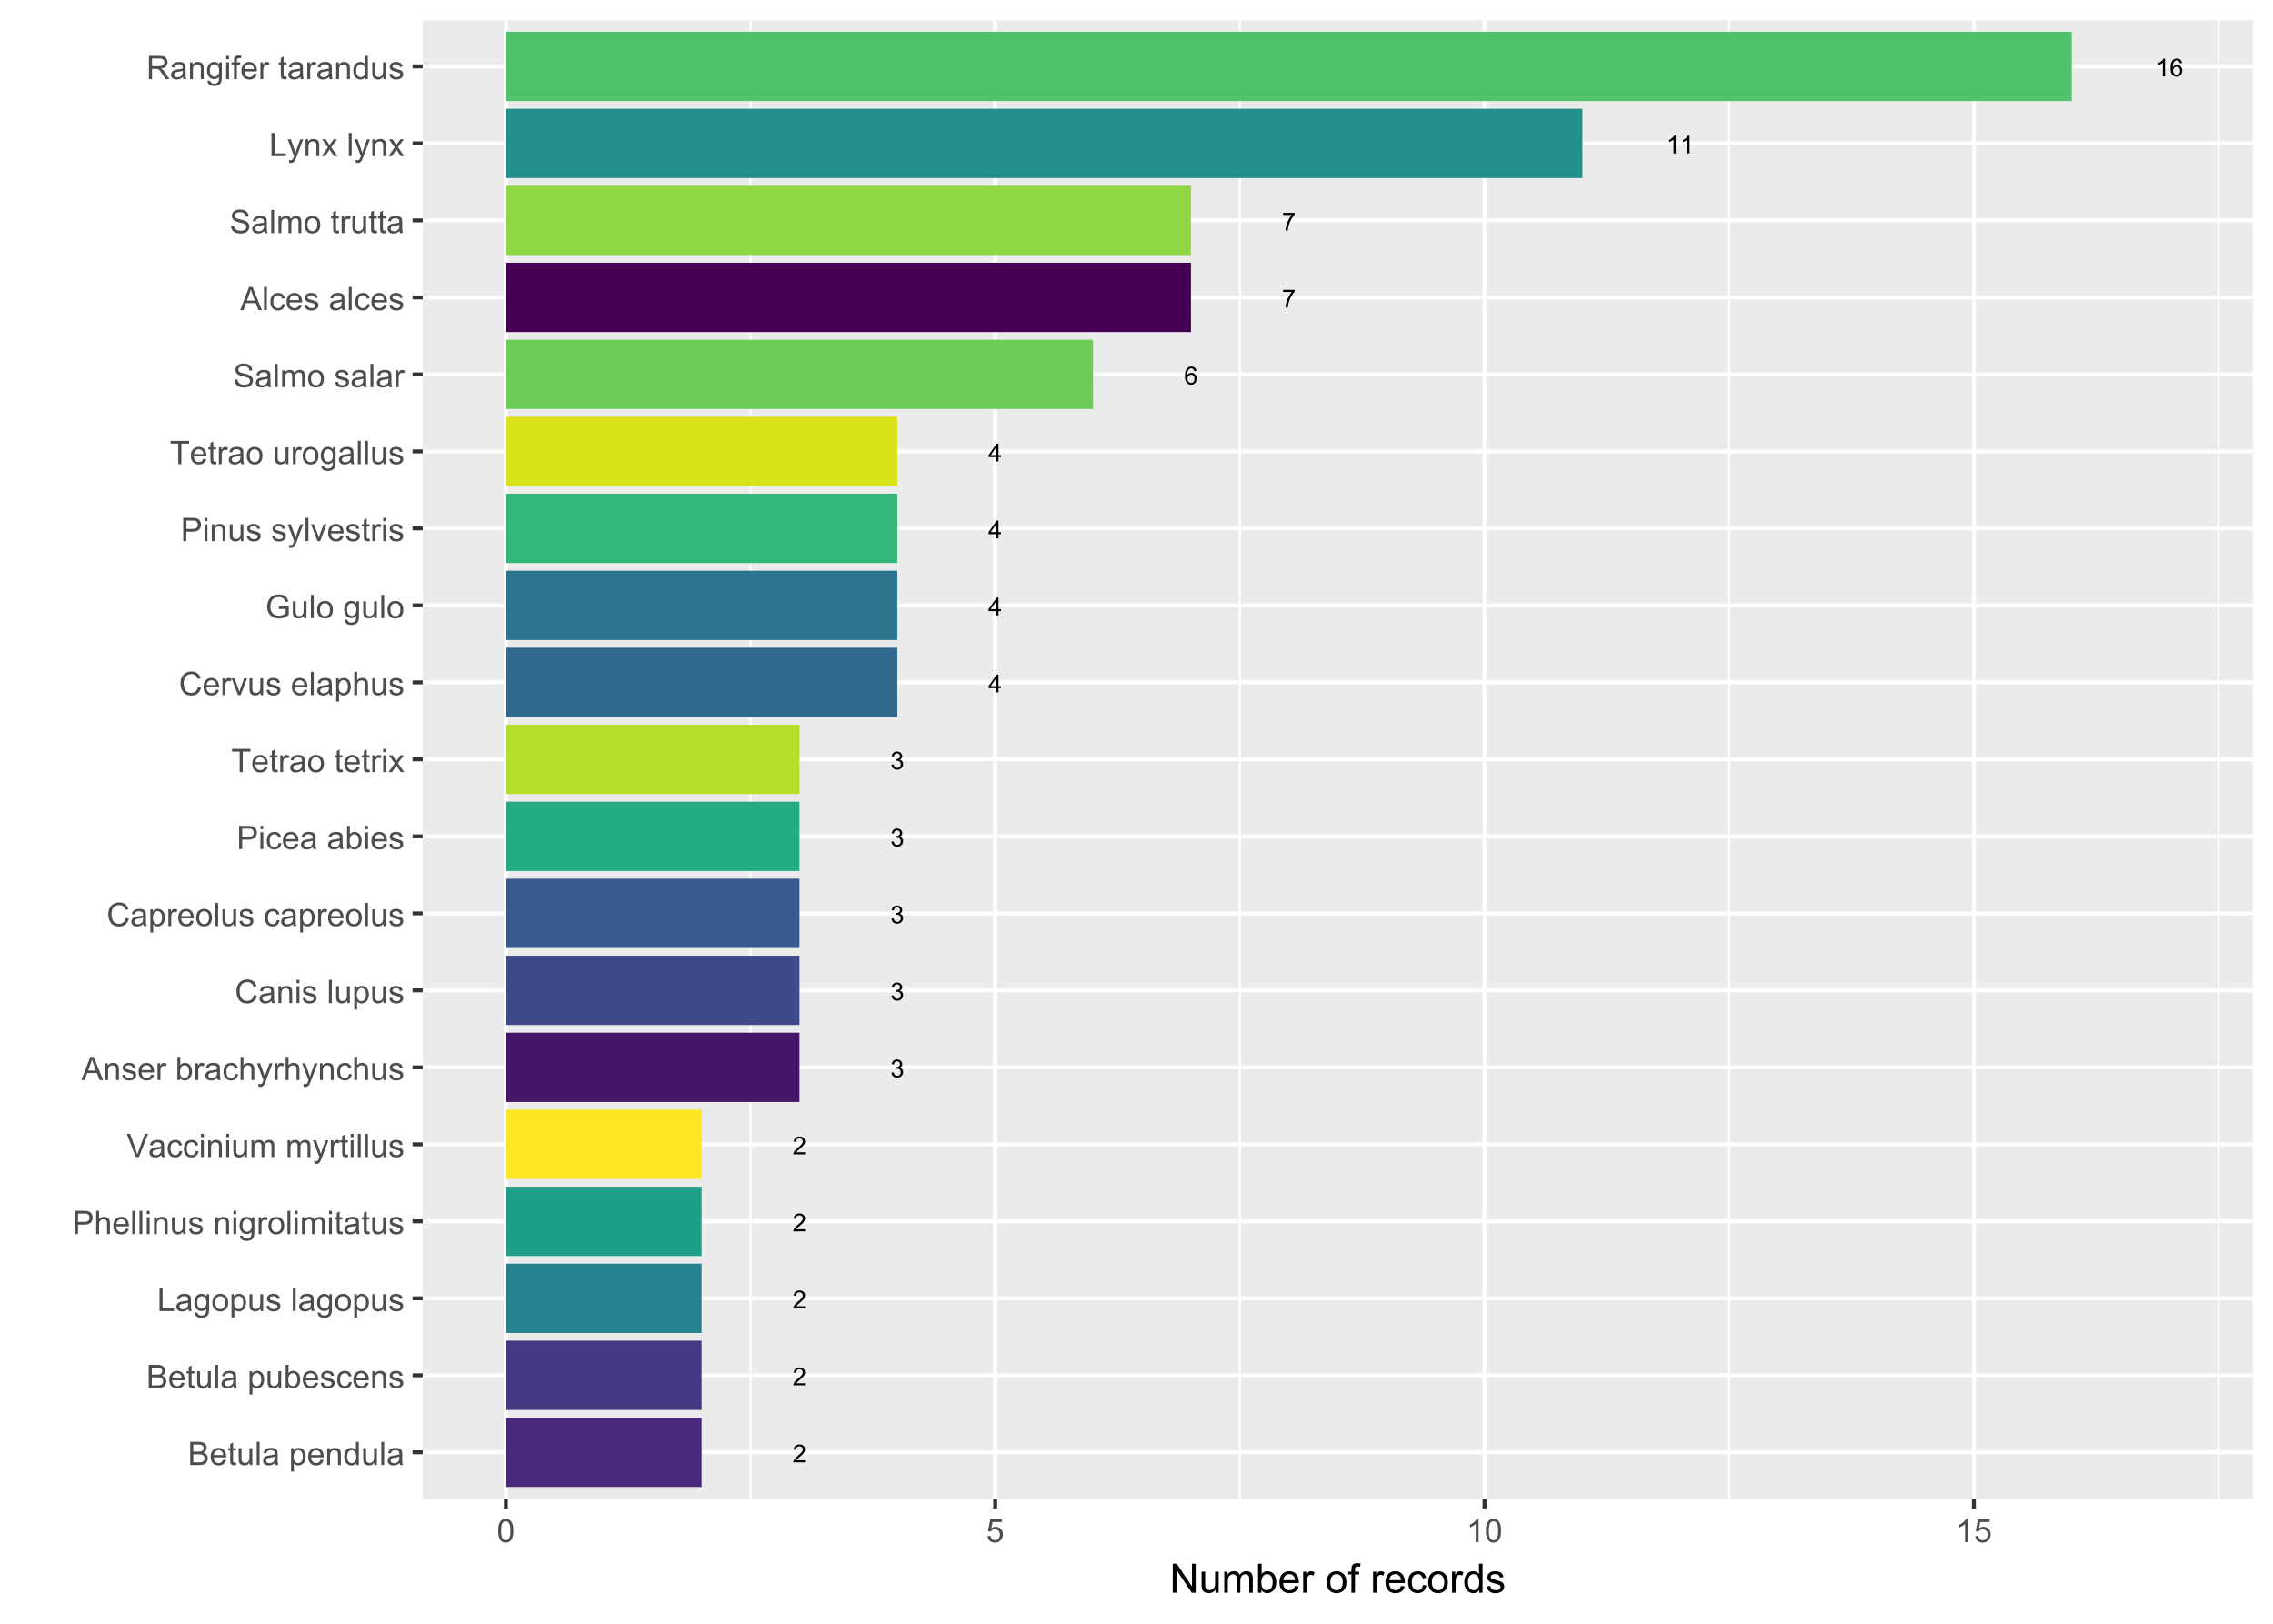 <?xml version="1.0" encoding="UTF-8"?>
<svg xmlns="http://www.w3.org/2000/svg" xmlns:xlink="http://www.w3.org/1999/xlink" width="1008" height="720" viewBox="0 0 1008 720">
<defs>
<g>
<g id="glyph-0-0">
<path d="M 0.523 -6.867 L 0.523 -7.801 L 5.637 -7.801 L 5.637 -7.047 C 5.137 -6.512 4.637 -5.797 4.141 -4.91 C 3.648 -4.023 3.266 -3.109 2.996 -2.172 C 2.805 -1.512 2.68 -0.785 2.625 0 L 1.629 0 C 1.641 -0.621 1.762 -1.371 1.996 -2.254 C 2.227 -3.133 2.562 -3.984 3 -4.801 C 3.438 -5.617 3.902 -6.309 4.395 -6.867 Z M 0.523 -6.867 "/>
</g>
<g id="glyph-0-1">
<path d="M 0.465 -2.086 L 1.434 -2.215 C 1.547 -1.664 1.734 -1.27 2.004 -1.027 C 2.27 -0.785 2.598 -0.664 2.98 -0.664 C 3.438 -0.664 3.824 -0.82 4.137 -1.137 C 4.453 -1.453 4.609 -1.844 4.609 -2.312 C 4.609 -2.758 4.465 -3.125 4.172 -3.414 C 3.883 -3.703 3.512 -3.848 3.062 -3.848 C 2.879 -3.848 2.648 -3.812 2.379 -3.742 L 2.484 -4.594 C 2.551 -4.586 2.602 -4.582 2.641 -4.582 C 3.055 -4.582 3.426 -4.691 3.758 -4.906 C 4.086 -5.121 4.254 -5.453 4.254 -5.902 C 4.254 -6.258 4.133 -6.555 3.891 -6.785 C 3.652 -7.02 3.34 -7.137 2.961 -7.137 C 2.582 -7.137 2.27 -7.02 2.016 -6.781 C 1.766 -6.543 1.602 -6.188 1.531 -5.715 L 0.562 -5.887 C 0.68 -6.535 0.949 -7.039 1.371 -7.398 C 1.789 -7.758 2.312 -7.934 2.938 -7.934 C 3.367 -7.934 3.766 -7.844 4.129 -7.656 C 4.492 -7.473 4.77 -7.219 4.961 -6.898 C 5.152 -6.578 5.25 -6.242 5.25 -5.883 C 5.25 -5.539 5.16 -5.23 4.977 -4.949 C 4.793 -4.668 4.52 -4.445 4.16 -4.281 C 4.629 -4.172 4.992 -3.949 5.25 -3.609 C 5.508 -3.27 5.637 -2.844 5.637 -2.336 C 5.637 -1.645 5.387 -1.059 4.883 -0.578 C 4.379 -0.102 3.746 0.141 2.977 0.141 C 2.281 0.141 1.707 -0.066 1.246 -0.48 C 0.789 -0.895 0.527 -1.43 0.465 -2.086 Z M 0.465 -2.086 "/>
</g>
<g id="glyph-0-2">
<path d="M 5.559 -0.934 L 5.559 0 L 0.336 0 C 0.328 -0.234 0.363 -0.457 0.449 -0.672 C 0.582 -1.031 0.793 -1.379 1.086 -1.727 C 1.379 -2.07 1.801 -2.469 2.355 -2.922 C 3.215 -3.625 3.793 -4.184 4.098 -4.594 C 4.398 -5.008 4.551 -5.395 4.551 -5.762 C 4.551 -6.148 4.41 -6.473 4.137 -6.734 C 3.863 -7 3.504 -7.133 3.062 -7.133 C 2.594 -7.133 2.223 -6.992 1.941 -6.711 C 1.66 -6.43 1.52 -6.043 1.516 -5.547 L 0.516 -5.648 C 0.586 -6.395 0.844 -6.961 1.289 -7.352 C 1.734 -7.738 2.332 -7.934 3.082 -7.934 C 3.84 -7.934 4.441 -7.723 4.883 -7.305 C 5.324 -6.883 5.547 -6.363 5.547 -5.742 C 5.547 -5.426 5.48 -5.113 5.352 -4.809 C 5.223 -4.504 5.008 -4.18 4.707 -3.844 C 4.41 -3.504 3.91 -3.043 3.211 -2.453 C 2.629 -1.965 2.258 -1.633 2.09 -1.457 C 1.926 -1.285 1.789 -1.109 1.684 -0.934 Z M 5.559 -0.934 "/>
</g>
<g id="glyph-0-3">
<path d="M 3.57 0 L 3.57 -1.891 L 0.141 -1.891 L 0.141 -2.781 L 3.746 -7.902 L 4.539 -7.902 L 4.539 -2.781 L 5.605 -2.781 L 5.605 -1.891 L 4.539 -1.891 L 4.539 0 L 3.57 0 M 3.57 -2.781 L 3.57 -6.344 L 1.094 -2.781 Z M 3.57 -2.781 "/>
</g>
<g id="glyph-0-4">
<path d="M 4.113 0 L 3.145 0 L 3.145 -6.184 C 2.91 -5.961 2.602 -5.738 2.223 -5.516 C 1.844 -5.293 1.504 -5.125 1.203 -5.012 L 1.203 -5.949 C 1.746 -6.207 2.219 -6.516 2.625 -6.879 C 3.031 -7.242 3.32 -7.594 3.488 -7.934 L 4.113 -7.934 Z M 4.113 0 "/>
</g>
<g id="glyph-0-5">
<path d="M 5.492 -5.969 L 4.527 -5.891 C 4.441 -6.273 4.32 -6.551 4.16 -6.723 C 3.898 -7 3.574 -7.137 3.191 -7.137 C 2.883 -7.137 2.609 -7.051 2.379 -6.879 C 2.07 -6.656 1.832 -6.332 1.656 -5.902 C 1.48 -5.477 1.387 -4.867 1.379 -4.074 C 1.613 -4.43 1.898 -4.695 2.238 -4.867 C 2.574 -5.039 2.93 -5.125 3.301 -5.125 C 3.945 -5.125 4.496 -4.887 4.949 -4.41 C 5.406 -3.938 5.633 -3.32 5.633 -2.566 C 5.633 -2.07 5.527 -1.609 5.312 -1.184 C 5.098 -0.758 4.805 -0.43 4.43 -0.203 C 4.059 0.023 3.633 0.133 3.16 0.133 C 2.352 0.133 1.691 -0.164 1.18 -0.758 C 0.672 -1.352 0.414 -2.332 0.414 -3.699 C 0.414 -5.227 0.695 -6.336 1.262 -7.027 C 1.754 -7.633 2.418 -7.934 3.25 -7.934 C 3.871 -7.934 4.383 -7.762 4.777 -7.41 C 5.176 -7.062 5.414 -6.582 5.492 -5.969 M 1.531 -2.559 C 1.531 -2.227 1.602 -1.906 1.742 -1.602 C 1.887 -1.297 2.086 -1.062 2.34 -0.902 C 2.594 -0.742 2.863 -0.664 3.145 -0.664 C 3.551 -0.664 3.906 -0.828 4.199 -1.16 C 4.492 -1.488 4.641 -1.938 4.641 -2.508 C 4.641 -3.055 4.496 -3.484 4.203 -3.797 C 3.914 -4.113 3.547 -4.27 3.105 -4.27 C 2.668 -4.27 2.293 -4.113 1.988 -3.797 C 1.684 -3.484 1.531 -3.07 1.531 -2.559 Z M 1.531 -2.559 "/>
</g>
<g id="glyph-1-0">
<path d="M 1.055 0 L 1.055 -10.309 L 4.922 -10.309 C 5.711 -10.309 6.34 -10.203 6.816 -9.996 C 7.293 -9.785 7.664 -9.465 7.934 -9.031 C 8.203 -8.598 8.34 -8.145 8.34 -7.672 C 8.34 -7.23 8.219 -6.816 7.98 -6.426 C 7.742 -6.039 7.379 -5.723 6.898 -5.484 C 7.52 -5.301 8 -4.988 8.336 -4.551 C 8.672 -4.109 8.84 -3.59 8.84 -2.988 C 8.84 -2.504 8.734 -2.055 8.531 -1.641 C 8.328 -1.227 8.078 -0.906 7.777 -0.684 C 7.477 -0.457 7.102 -0.285 6.648 -0.172 C 6.195 -0.059 5.641 0 4.984 0 L 1.055 0 M 2.418 -5.977 L 4.648 -5.977 C 5.254 -5.977 5.688 -6.016 5.949 -6.098 C 6.297 -6.199 6.555 -6.371 6.734 -6.609 C 6.906 -6.848 6.996 -7.148 6.996 -7.508 C 6.996 -7.852 6.914 -8.152 6.75 -8.414 C 6.586 -8.672 6.352 -8.852 6.047 -8.945 C 5.742 -9.043 5.219 -9.09 4.48 -9.09 L 2.418 -9.09 L 2.418 -5.977 M 2.418 -1.215 L 4.984 -1.215 C 5.426 -1.215 5.734 -1.234 5.914 -1.266 C 6.227 -1.32 6.488 -1.414 6.699 -1.547 C 6.91 -1.68 7.086 -1.867 7.223 -2.121 C 7.355 -2.371 7.426 -2.66 7.426 -2.988 C 7.426 -3.371 7.328 -3.707 7.129 -3.992 C 6.934 -4.273 6.66 -4.473 6.312 -4.586 C 5.961 -4.703 5.457 -4.762 4.801 -4.762 L 2.418 -4.762 Z M 2.418 -1.215 "/>
</g>
<g id="glyph-1-1">
<path d="M 6.062 -2.406 L 7.367 -2.242 C 7.164 -1.48 6.781 -0.887 6.223 -0.465 C 5.664 -0.043 4.953 0.168 4.086 0.168 C 2.992 0.168 2.125 -0.168 1.488 -0.84 C 0.848 -1.512 0.527 -2.457 0.527 -3.672 C 0.527 -4.926 0.852 -5.902 1.496 -6.594 C 2.145 -7.289 2.984 -7.637 4.016 -7.637 C 5.012 -7.637 5.828 -7.297 6.461 -6.617 C 7.094 -5.938 7.41 -4.98 7.41 -3.746 C 7.41 -3.672 7.41 -3.559 7.402 -3.41 L 1.836 -3.41 C 1.883 -2.59 2.113 -1.961 2.531 -1.527 C 2.949 -1.09 3.469 -0.871 4.094 -0.871 C 4.555 -0.871 4.953 -0.992 5.281 -1.238 C 5.609 -1.48 5.867 -1.871 6.062 -2.406 M 1.906 -4.449 L 6.074 -4.449 C 6.02 -5.078 5.859 -5.551 5.598 -5.863 C 5.195 -6.352 4.672 -6.594 4.027 -6.594 C 3.449 -6.594 2.957 -6.402 2.562 -6.012 C 2.168 -5.621 1.949 -5.102 1.906 -4.449 Z M 1.906 -4.449 "/>
</g>
<g id="glyph-1-2">
<path d="M 3.711 -1.133 L 3.895 -0.016 C 3.539 0.062 3.219 0.098 2.938 0.098 C 2.48 0.098 2.125 0.027 1.871 -0.121 C 1.617 -0.266 1.438 -0.457 1.336 -0.691 C 1.234 -0.93 1.18 -1.426 1.18 -2.188 L 1.18 -6.484 L 0.254 -6.484 L 0.254 -7.469 L 1.18 -7.469 L 1.18 -9.316 L 2.441 -10.074 L 2.441 -7.469 L 3.711 -7.469 L 3.711 -6.484 L 2.441 -6.484 L 2.441 -2.117 C 2.441 -1.754 2.461 -1.523 2.508 -1.422 C 2.551 -1.316 2.625 -1.234 2.727 -1.176 C 2.824 -1.113 2.969 -1.082 3.156 -1.082 C 3.297 -1.082 3.484 -1.098 3.711 -1.133 Z M 3.711 -1.133 "/>
</g>
<g id="glyph-1-3">
<path d="M 5.844 0 L 5.844 -1.098 C 5.262 -0.254 4.473 0.168 3.473 0.168 C 3.031 0.168 2.621 0.086 2.238 -0.086 C 1.855 -0.254 1.574 -0.465 1.391 -0.719 C 1.203 -0.977 1.074 -1.289 1 -1.66 C 0.945 -1.906 0.922 -2.301 0.922 -2.84 L 0.922 -7.469 L 2.188 -7.469 L 2.188 -3.324 C 2.188 -2.664 2.211 -2.219 2.266 -1.988 C 2.344 -1.656 2.512 -1.395 2.77 -1.207 C 3.027 -1.016 3.348 -0.922 3.727 -0.922 C 4.105 -0.922 4.461 -1.02 4.797 -1.211 C 5.129 -1.406 5.363 -1.672 5.5 -2.008 C 5.641 -2.344 5.711 -2.828 5.711 -3.465 L 5.711 -7.469 L 6.977 -7.469 L 6.977 0 Z M 5.844 0 "/>
</g>
<g id="glyph-1-4">
<path d="M 0.922 0 L 0.922 -10.309 L 2.188 -10.309 L 2.188 0 Z M 0.922 0 "/>
</g>
<g id="glyph-1-5">
<path d="M 5.82 -0.922 C 5.352 -0.523 4.902 -0.242 4.469 -0.078 C 4.035 0.086 3.57 0.168 3.074 0.168 C 2.254 0.168 1.621 -0.031 1.18 -0.434 C 0.742 -0.832 0.52 -1.344 0.52 -1.969 C 0.52 -2.336 0.602 -2.668 0.77 -2.969 C 0.938 -3.273 1.152 -3.516 1.422 -3.699 C 1.691 -3.883 1.996 -4.02 2.336 -4.113 C 2.582 -4.18 2.957 -4.242 3.461 -4.305 C 4.48 -4.426 5.234 -4.57 5.715 -4.738 C 5.723 -4.914 5.723 -5.023 5.723 -5.07 C 5.723 -5.586 5.605 -5.949 5.363 -6.16 C 5.043 -6.445 4.562 -6.59 3.922 -6.59 C 3.328 -6.59 2.887 -6.484 2.605 -6.273 C 2.32 -6.066 2.113 -5.699 1.977 -5.168 L 0.738 -5.336 C 0.852 -5.867 1.035 -6.293 1.293 -6.621 C 1.551 -6.945 1.926 -7.195 2.41 -7.371 C 2.898 -7.547 3.465 -7.637 4.105 -7.637 C 4.742 -7.637 5.262 -7.562 5.66 -7.41 C 6.059 -7.262 6.352 -7.07 6.539 -6.844 C 6.727 -6.617 6.859 -6.332 6.934 -5.984 C 6.977 -5.77 6.996 -5.379 6.996 -4.816 L 6.996 -3.129 C 6.996 -1.953 7.023 -1.207 7.078 -0.898 C 7.129 -0.586 7.238 -0.285 7.398 0 L 6.074 0 C 5.945 -0.262 5.859 -0.57 5.82 -0.922 M 5.715 -3.746 C 5.258 -3.559 4.566 -3.402 3.648 -3.27 C 3.129 -3.195 2.762 -3.109 2.547 -3.016 C 2.328 -2.922 2.164 -2.785 2.047 -2.605 C 1.93 -2.426 1.871 -2.223 1.871 -2.004 C 1.871 -1.668 1.996 -1.387 2.254 -1.16 C 2.508 -0.934 2.883 -0.824 3.375 -0.824 C 3.863 -0.824 4.297 -0.93 4.676 -1.141 C 5.055 -1.355 5.336 -1.648 5.512 -2.02 C 5.648 -2.305 5.715 -2.727 5.715 -3.285 Z M 5.715 -3.746 "/>
</g>
<g id="glyph-1-6">
</g>
<g id="glyph-1-7">
<path d="M 0.949 2.863 L 0.949 -7.469 L 2.102 -7.469 L 2.102 -6.496 C 2.375 -6.875 2.68 -7.16 3.023 -7.352 C 3.367 -7.539 3.781 -7.637 4.27 -7.637 C 4.906 -7.637 5.469 -7.473 5.957 -7.145 C 6.441 -6.816 6.812 -6.352 7.059 -5.754 C 7.309 -5.156 7.434 -4.504 7.434 -3.789 C 7.434 -3.027 7.297 -2.336 7.02 -1.727 C 6.746 -1.113 6.348 -0.645 5.824 -0.32 C 5.301 0.004 4.754 0.168 4.176 0.168 C 3.754 0.168 3.375 0.078 3.039 -0.098 C 2.707 -0.277 2.43 -0.5 2.215 -0.773 L 2.215 2.863 L 0.949 2.863 M 2.094 -3.691 C 2.094 -2.73 2.289 -2.02 2.68 -1.562 C 3.066 -1.102 3.539 -0.871 4.094 -0.871 C 4.656 -0.871 5.137 -1.109 5.539 -1.586 C 5.938 -2.062 6.137 -2.797 6.137 -3.797 C 6.137 -4.75 5.941 -5.461 5.551 -5.934 C 5.16 -6.406 4.691 -6.645 4.148 -6.645 C 3.609 -6.645 3.133 -6.391 2.719 -5.891 C 2.305 -5.383 2.094 -4.652 2.094 -3.691 Z M 2.094 -3.691 "/>
</g>
<g id="glyph-1-8">
<path d="M 0.949 0 L 0.949 -7.469 L 2.09 -7.469 L 2.09 -6.406 C 2.637 -7.227 3.43 -7.637 4.465 -7.637 C 4.914 -7.637 5.328 -7.555 5.707 -7.395 C 6.082 -7.23 6.367 -7.02 6.555 -6.758 C 6.742 -6.496 6.871 -6.184 6.945 -5.82 C 6.992 -5.586 7.016 -5.176 7.016 -4.59 L 7.016 0 L 5.75 0 L 5.75 -4.543 C 5.75 -5.059 5.703 -5.441 5.605 -5.699 C 5.504 -5.953 5.332 -6.156 5.078 -6.312 C 4.828 -6.461 4.535 -6.539 4.199 -6.539 C 3.66 -6.539 3.191 -6.367 2.801 -6.027 C 2.41 -5.684 2.215 -5.035 2.215 -4.078 L 2.215 0 Z M 0.949 0 "/>
</g>
<g id="glyph-1-9">
<path d="M 5.793 0 L 5.793 -0.941 C 5.32 -0.203 4.625 0.168 3.707 0.168 C 3.109 0.168 2.562 0.004 2.062 -0.324 C 1.562 -0.652 1.18 -1.109 0.902 -1.699 C 0.629 -2.285 0.492 -2.961 0.492 -3.727 C 0.492 -4.473 0.617 -5.148 0.863 -5.754 C 1.113 -6.363 1.484 -6.828 1.984 -7.152 C 2.48 -7.473 3.035 -7.637 3.648 -7.637 C 4.098 -7.637 4.5 -7.539 4.852 -7.352 C 5.203 -7.16 5.488 -6.914 5.711 -6.609 L 5.711 -10.309 L 6.969 -10.309 L 6.969 0 L 5.793 0 M 1.793 -3.727 C 1.793 -2.77 1.996 -2.055 2.398 -1.582 C 2.801 -1.109 3.277 -0.871 3.824 -0.871 C 4.379 -0.871 4.848 -1.098 5.234 -1.551 C 5.621 -2.004 5.816 -2.691 5.816 -3.621 C 5.816 -4.645 5.617 -5.395 5.223 -5.871 C 4.832 -6.348 4.344 -6.59 3.77 -6.59 C 3.207 -6.59 2.734 -6.359 2.359 -5.898 C 1.98 -5.441 1.793 -4.715 1.793 -3.727 Z M 1.793 -3.727 "/>
</g>
<g id="glyph-1-10">
<path d="M 2.117 0 L 0.941 0 L 0.941 -10.309 L 2.207 -10.309 L 2.207 -6.629 C 2.742 -7.301 3.426 -7.637 4.254 -7.637 C 4.715 -7.637 5.148 -7.543 5.559 -7.359 C 5.969 -7.172 6.305 -6.914 6.57 -6.578 C 6.836 -6.242 7.043 -5.84 7.191 -5.363 C 7.344 -4.891 7.418 -4.387 7.418 -3.848 C 7.418 -2.566 7.102 -1.578 6.469 -0.879 C 5.836 -0.18 5.078 0.168 4.191 0.168 C 3.309 0.168 2.617 -0.199 2.117 -0.934 L 2.117 0 M 2.102 -3.789 C 2.102 -2.895 2.223 -2.246 2.469 -1.848 C 2.867 -1.199 3.406 -0.871 4.086 -0.871 C 4.637 -0.871 5.117 -1.113 5.52 -1.594 C 5.922 -2.074 6.125 -2.789 6.125 -3.742 C 6.125 -4.715 5.93 -5.434 5.543 -5.898 C 5.156 -6.363 4.691 -6.594 4.141 -6.594 C 3.59 -6.594 3.109 -6.355 2.707 -5.875 C 2.305 -5.395 2.102 -4.699 2.102 -3.789 Z M 2.102 -3.789 "/>
</g>
<g id="glyph-1-11">
<path d="M 0.441 -2.23 L 1.695 -2.426 C 1.766 -1.926 1.961 -1.539 2.281 -1.273 C 2.602 -1.004 3.051 -0.871 3.629 -0.871 C 4.211 -0.871 4.641 -0.988 4.922 -1.227 C 5.203 -1.465 5.344 -1.742 5.344 -2.059 C 5.344 -2.348 5.219 -2.57 4.973 -2.734 C 4.797 -2.848 4.367 -2.992 3.676 -3.164 C 2.75 -3.398 2.105 -3.602 1.746 -3.773 C 1.391 -3.941 1.117 -4.18 0.93 -4.484 C 0.746 -4.785 0.652 -5.117 0.652 -5.484 C 0.652 -5.816 0.73 -6.125 0.883 -6.41 C 1.035 -6.691 1.242 -6.93 1.504 -7.117 C 1.703 -7.262 1.969 -7.383 2.309 -7.484 C 2.648 -7.586 3.016 -7.637 3.402 -7.637 C 3.988 -7.637 4.504 -7.551 4.945 -7.383 C 5.391 -7.215 5.715 -6.984 5.926 -6.695 C 6.137 -6.41 6.285 -6.023 6.363 -5.539 L 5.125 -5.371 C 5.07 -5.758 4.906 -6.055 4.637 -6.273 C 4.367 -6.488 3.988 -6.594 3.496 -6.594 C 2.914 -6.594 2.5 -6.5 2.25 -6.309 C 2 -6.113 1.879 -5.891 1.879 -5.633 C 1.879 -5.469 1.93 -5.32 2.031 -5.188 C 2.137 -5.055 2.297 -4.941 2.516 -4.852 C 2.645 -4.805 3.016 -4.695 3.637 -4.527 C 4.531 -4.289 5.156 -4.094 5.508 -3.941 C 5.863 -3.789 6.141 -3.566 6.344 -3.277 C 6.543 -2.984 6.645 -2.625 6.645 -2.195 C 6.645 -1.773 6.52 -1.375 6.273 -1 C 6.027 -0.629 5.676 -0.34 5.211 -0.137 C 4.746 0.066 4.223 0.168 3.637 0.168 C 2.664 0.168 1.926 -0.031 1.418 -0.438 C 0.91 -0.84 0.582 -1.438 0.441 -2.23 Z M 0.441 -2.23 "/>
</g>
<g id="glyph-1-12">
<path d="M 5.82 -2.734 L 7.066 -2.574 C 6.93 -1.715 6.582 -1.043 6.023 -0.559 C 5.461 -0.074 4.773 0.168 3.957 0.168 C 2.938 0.168 2.113 -0.164 1.492 -0.832 C 0.871 -1.5 0.562 -2.457 0.562 -3.707 C 0.562 -4.512 0.695 -5.219 0.965 -5.82 C 1.23 -6.426 1.637 -6.879 2.184 -7.184 C 2.73 -7.484 3.324 -7.637 3.965 -7.637 C 4.777 -7.637 5.441 -7.43 5.957 -7.02 C 6.473 -6.609 6.801 -6.027 6.945 -5.273 L 5.715 -5.082 C 5.598 -5.586 5.391 -5.961 5.094 -6.215 C 4.797 -6.469 4.438 -6.594 4.016 -6.594 C 3.379 -6.594 2.859 -6.367 2.461 -5.91 C 2.062 -5.453 1.863 -4.73 1.863 -3.742 C 1.863 -2.738 2.055 -2.008 2.441 -1.555 C 2.824 -1.098 3.324 -0.871 3.945 -0.871 C 4.441 -0.871 4.855 -1.023 5.188 -1.328 C 5.523 -1.633 5.734 -2.102 5.82 -2.734 Z M 5.82 -2.734 "/>
</g>
<g id="glyph-1-13">
<path d="M 1.055 0 L 1.055 -10.309 L 2.418 -10.309 L 2.418 -1.215 L 7.496 -1.215 L 7.496 0 Z M 1.055 0 "/>
</g>
<g id="glyph-1-14">
<path d="M 0.719 0.617 L 1.949 0.801 C 2 1.18 2.141 1.457 2.375 1.633 C 2.691 1.867 3.121 1.984 3.664 1.984 C 4.25 1.984 4.703 1.867 5.02 1.633 C 5.34 1.398 5.555 1.07 5.668 0.648 C 5.734 0.391 5.762 -0.152 5.758 -0.977 C 5.207 -0.324 4.516 0 3.691 0 C 2.664 0 1.871 -0.371 1.309 -1.109 C 0.746 -1.852 0.465 -2.738 0.465 -3.777 C 0.465 -4.488 0.594 -5.145 0.852 -5.75 C 1.109 -6.352 1.48 -6.816 1.973 -7.145 C 2.461 -7.473 3.039 -7.637 3.699 -7.637 C 4.578 -7.637 5.305 -7.281 5.879 -6.566 L 5.879 -7.469 L 7.047 -7.469 L 7.047 -1.012 C 7.047 0.148 6.926 0.973 6.691 1.461 C 6.453 1.945 6.078 2.328 5.566 2.609 C 5.051 2.891 4.422 3.031 3.672 3.031 C 2.781 3.031 2.059 2.828 1.512 2.43 C 0.965 2.027 0.699 1.426 0.719 0.617 M 1.766 -3.867 C 1.766 -2.887 1.961 -2.172 2.348 -1.723 C 2.738 -1.273 3.227 -1.047 3.812 -1.047 C 4.391 -1.047 4.879 -1.27 5.273 -1.719 C 5.668 -2.168 5.863 -2.867 5.863 -3.824 C 5.863 -4.738 5.66 -5.43 5.258 -5.891 C 4.852 -6.355 4.363 -6.59 3.789 -6.59 C 3.227 -6.59 2.75 -6.359 2.355 -5.902 C 1.961 -5.445 1.766 -4.766 1.766 -3.867 Z M 1.766 -3.867 "/>
</g>
<g id="glyph-1-15">
<path d="M 0.477 -3.734 C 0.477 -5.117 0.863 -6.141 1.633 -6.805 C 2.273 -7.359 3.055 -7.637 3.98 -7.637 C 5.008 -7.637 5.844 -7.301 6.496 -6.625 C 7.148 -5.953 7.473 -5.023 7.473 -3.84 C 7.473 -2.879 7.328 -2.121 7.043 -1.57 C 6.754 -1.02 6.332 -0.594 5.781 -0.289 C 5.23 0.016 4.633 0.168 3.98 0.168 C 2.934 0.168 2.09 -0.168 1.445 -0.836 C 0.801 -1.508 0.477 -2.473 0.477 -3.734 M 1.777 -3.734 C 1.777 -2.777 1.988 -2.062 2.406 -1.586 C 2.82 -1.109 3.348 -0.871 3.98 -0.871 C 4.609 -0.871 5.129 -1.109 5.547 -1.59 C 5.965 -2.066 6.172 -2.797 6.172 -3.777 C 6.172 -4.699 5.965 -5.398 5.543 -5.875 C 5.125 -6.352 4.602 -6.59 3.98 -6.59 C 3.348 -6.59 2.82 -6.352 2.406 -5.879 C 1.988 -5.406 1.777 -4.691 1.777 -3.734 Z M 1.777 -3.734 "/>
</g>
<g id="glyph-1-16">
<path d="M 1.109 0 L 1.109 -10.309 L 5 -10.309 C 5.684 -10.309 6.207 -10.273 6.566 -10.211 C 7.074 -10.125 7.496 -9.965 7.84 -9.727 C 8.184 -9.492 8.457 -9.16 8.664 -8.734 C 8.875 -8.305 8.98 -7.836 8.98 -7.328 C 8.98 -6.449 8.699 -5.707 8.141 -5.102 C 7.586 -4.492 6.578 -4.191 5.117 -4.191 L 2.477 -4.191 L 2.477 0 L 1.109 0 M 2.477 -5.406 L 5.141 -5.406 C 6.02 -5.406 6.648 -5.57 7.016 -5.898 C 7.387 -6.227 7.574 -6.688 7.574 -7.285 C 7.574 -7.715 7.465 -8.086 7.246 -8.391 C 7.027 -8.699 6.742 -8.902 6.383 -9 C 6.156 -9.062 5.73 -9.09 5.113 -9.09 L 2.477 -9.09 Z M 2.477 -5.406 "/>
</g>
<g id="glyph-1-17">
<path d="M 0.949 0 L 0.949 -10.309 L 2.215 -10.309 L 2.215 -6.609 C 2.805 -7.293 3.551 -7.637 4.449 -7.637 C 5.004 -7.637 5.484 -7.527 5.891 -7.309 C 6.301 -7.09 6.594 -6.789 6.766 -6.406 C 6.945 -6.02 7.031 -5.465 7.031 -4.73 L 7.031 0 L 5.766 0 L 5.766 -4.73 C 5.766 -5.363 5.629 -5.824 5.355 -6.113 C 5.078 -6.402 4.691 -6.547 4.191 -6.547 C 3.816 -6.547 3.461 -6.449 3.133 -6.254 C 2.801 -6.059 2.566 -5.797 2.426 -5.465 C 2.285 -5.129 2.215 -4.672 2.215 -4.086 L 2.215 0 Z M 0.949 0 "/>
</g>
<g id="glyph-1-18">
<path d="M 0.957 -8.852 L 0.957 -10.309 L 2.223 -10.309 L 2.223 -8.852 L 0.957 -8.852 M 0.957 0 L 0.957 -7.469 L 2.223 -7.469 L 2.223 0 Z M 0.957 0 "/>
</g>
<g id="glyph-1-19">
<path d="M 0.934 0 L 0.934 -7.469 L 2.074 -7.469 L 2.074 -6.336 C 2.363 -6.863 2.633 -7.215 2.879 -7.383 C 3.125 -7.551 3.395 -7.637 3.691 -7.637 C 4.117 -7.637 4.551 -7.5 4.992 -7.227 L 4.555 -6.055 C 4.246 -6.238 3.938 -6.328 3.629 -6.328 C 3.352 -6.328 3.102 -6.246 2.883 -6.078 C 2.664 -5.91 2.504 -5.68 2.41 -5.387 C 2.27 -4.938 2.199 -4.445 2.199 -3.91 L 2.199 0 Z M 0.934 0 "/>
</g>
<g id="glyph-1-20">
<path d="M 0.949 0 L 0.949 -7.469 L 2.082 -7.469 L 2.082 -6.418 C 2.316 -6.785 2.629 -7.078 3.016 -7.301 C 3.406 -7.523 3.848 -7.637 4.344 -7.637 C 4.898 -7.637 5.352 -7.52 5.707 -7.293 C 6.059 -7.062 6.309 -6.742 6.453 -6.328 C 7.047 -7.199 7.812 -7.637 8.762 -7.637 C 9.5 -7.637 10.07 -7.43 10.469 -7.02 C 10.867 -6.609 11.066 -5.98 11.066 -5.125 L 11.066 0 L 9.809 0 L 9.809 -4.703 C 9.809 -5.211 9.766 -5.574 9.688 -5.797 C 9.602 -6.02 9.453 -6.199 9.238 -6.336 C 9.023 -6.473 8.77 -6.539 8.48 -6.539 C 7.953 -6.539 7.52 -6.363 7.172 -6.016 C 6.824 -5.664 6.652 -5.105 6.652 -4.34 L 6.652 0 L 5.387 0 L 5.387 -4.852 C 5.387 -5.414 5.281 -5.836 5.078 -6.117 C 4.871 -6.398 4.531 -6.539 4.062 -6.539 C 3.707 -6.539 3.379 -6.445 3.078 -6.258 C 2.773 -6.07 2.555 -5.797 2.418 -5.434 C 2.281 -5.074 2.215 -4.555 2.215 -3.875 L 2.215 0 Z M 0.949 0 "/>
</g>
<g id="glyph-1-21">
<path d="M 4.059 0 L 0.062 -10.309 L 1.539 -10.309 L 4.219 -2.82 C 4.434 -2.219 4.613 -1.656 4.762 -1.133 C 4.918 -1.695 5.105 -2.258 5.316 -2.82 L 8.102 -10.309 L 9.492 -10.309 L 5.457 0 Z M 4.059 0 "/>
</g>
<g id="glyph-1-22">
<path d="M 0.895 2.875 L 0.754 1.688 C 1.027 1.762 1.27 1.801 1.477 1.801 C 1.758 1.801 1.984 1.754 2.152 1.66 C 2.32 1.566 2.457 1.434 2.566 1.266 C 2.645 1.141 2.773 0.824 2.953 0.324 C 2.977 0.254 3.016 0.148 3.066 0.016 L 0.23 -7.469 L 1.598 -7.469 L 3.148 -3.145 C 3.352 -2.594 3.531 -2.02 3.691 -1.414 C 3.836 -1.996 4.012 -2.562 4.211 -3.113 L 5.809 -7.469 L 7.074 -7.469 L 4.234 0.125 C 3.93 0.945 3.691 1.512 3.523 1.82 C 3.297 2.238 3.039 2.543 2.75 2.738 C 2.457 2.934 2.113 3.031 1.707 3.031 C 1.465 3.031 1.191 2.98 0.895 2.875 Z M 0.895 2.875 "/>
</g>
<g id="glyph-1-23">
<path d="M -0.02 0 L 3.938 -10.309 L 5.406 -10.309 L 9.625 0 L 8.07 0 L 6.871 -3.121 L 2.559 -3.121 L 1.426 0 L -0.02 0 M 2.953 -4.234 L 6.449 -4.234 L 5.371 -7.086 C 5.043 -7.953 4.801 -8.668 4.641 -9.227 C 4.508 -8.562 4.324 -7.906 4.086 -7.258 Z M 2.953 -4.234 "/>
</g>
<g id="glyph-1-24">
<path d="M 8.465 -3.613 L 9.828 -3.27 C 9.543 -2.148 9.027 -1.293 8.285 -0.707 C 7.543 -0.117 6.637 0.176 5.562 0.176 C 4.449 0.176 3.547 -0.051 2.852 -0.504 C 2.156 -0.953 1.625 -1.609 1.262 -2.469 C 0.898 -3.324 0.719 -4.246 0.719 -5.23 C 0.719 -6.305 0.922 -7.242 1.332 -8.039 C 1.742 -8.84 2.324 -9.445 3.082 -9.859 C 3.84 -10.277 4.672 -10.484 5.582 -10.484 C 6.613 -10.484 7.48 -10.223 8.184 -9.695 C 8.887 -9.172 9.379 -8.434 9.652 -7.48 L 8.312 -7.164 C 8.07 -7.914 7.727 -8.461 7.27 -8.805 C 6.816 -9.145 6.242 -9.316 5.555 -9.316 C 4.762 -9.316 4.102 -9.125 3.57 -8.746 C 3.035 -8.367 2.664 -7.859 2.445 -7.219 C 2.23 -6.578 2.125 -5.918 2.125 -5.238 C 2.125 -4.363 2.25 -3.598 2.508 -2.941 C 2.762 -2.289 3.16 -1.801 3.699 -1.477 C 4.238 -1.152 4.82 -0.992 5.449 -0.992 C 6.215 -0.992 6.859 -1.211 7.391 -1.652 C 7.918 -2.094 8.277 -2.746 8.465 -3.613 Z M 8.465 -3.613 "/>
</g>
<g id="glyph-1-25">
<path d="M 3.734 0 L 3.734 -9.09 L 0.336 -9.09 L 0.336 -10.309 L 8.508 -10.309 L 8.508 -9.09 L 5.098 -9.09 L 5.098 0 Z M 3.734 0 "/>
</g>
<g id="glyph-1-26">
<path d="M 0.105 0 L 2.832 -3.883 L 0.309 -7.469 L 1.891 -7.469 L 3.039 -5.715 C 3.254 -5.383 3.426 -5.105 3.559 -4.879 C 3.766 -5.188 3.953 -5.465 4.129 -5.703 L 5.387 -7.469 L 6.898 -7.469 L 4.316 -3.953 L 7.094 0 L 5.539 0 L 4.008 -2.32 L 3.602 -2.945 L 1.637 0 Z M 0.105 0 "/>
</g>
<g id="glyph-1-27">
<path d="M 3.023 0 L 0.184 -7.469 L 1.52 -7.469 L 3.121 -2.996 C 3.297 -2.512 3.453 -2.012 3.602 -1.492 C 3.711 -1.883 3.871 -2.359 4.07 -2.91 L 5.73 -7.469 L 7.031 -7.469 L 4.203 0 Z M 3.023 0 "/>
</g>
<g id="glyph-1-28">
<path d="M 5.934 -4.043 L 5.934 -5.254 L 10.301 -5.258 L 10.301 -1.434 C 9.629 -0.898 8.938 -0.496 8.227 -0.227 C 7.516 0.039 6.781 0.176 6.031 0.176 C 5.02 0.176 4.102 -0.043 3.273 -0.477 C 2.445 -0.906 1.82 -1.535 1.398 -2.355 C 0.977 -3.176 0.766 -4.094 0.766 -5.105 C 0.766 -6.109 0.977 -7.043 1.395 -7.914 C 1.816 -8.781 2.418 -9.43 3.207 -9.852 C 3.992 -10.273 4.902 -10.484 5.926 -10.484 C 6.672 -10.484 7.348 -10.363 7.949 -10.121 C 8.551 -9.879 9.023 -9.543 9.367 -9.113 C 9.707 -8.68 9.969 -8.117 10.145 -7.426 L 8.914 -7.086 C 8.762 -7.613 8.57 -8.023 8.34 -8.324 C 8.109 -8.625 7.781 -8.863 7.355 -9.047 C 6.93 -9.227 6.453 -9.316 5.934 -9.316 C 5.312 -9.316 4.773 -9.223 4.316 -9.031 C 3.863 -8.844 3.496 -8.594 3.219 -8.281 C 2.938 -7.973 2.723 -7.633 2.566 -7.262 C 2.305 -6.625 2.172 -5.934 2.172 -5.188 C 2.172 -4.27 2.332 -3.5 2.648 -2.883 C 2.965 -2.266 3.426 -1.805 4.027 -1.504 C 4.633 -1.203 5.277 -1.055 5.957 -1.055 C 6.547 -1.055 7.121 -1.168 7.684 -1.395 C 8.246 -1.621 8.676 -1.867 8.965 -2.125 L 8.965 -4.043 Z M 5.934 -4.043 "/>
</g>
<g id="glyph-1-29">
<path d="M 0.648 -3.312 L 1.934 -3.426 C 1.996 -2.91 2.137 -2.484 2.359 -2.156 C 2.582 -1.824 2.926 -1.559 3.395 -1.352 C 3.863 -1.148 4.391 -1.047 4.977 -1.047 C 5.5 -1.047 5.957 -1.125 6.355 -1.281 C 6.754 -1.434 7.051 -1.645 7.246 -1.914 C 7.441 -2.184 7.539 -2.48 7.539 -2.797 C 7.539 -3.121 7.445 -3.402 7.258 -3.645 C 7.07 -3.887 6.758 -4.09 6.328 -4.254 C 6.051 -4.363 5.441 -4.527 4.492 -4.758 C 3.547 -4.984 2.883 -5.199 2.504 -5.398 C 2.012 -5.656 1.645 -5.977 1.402 -6.359 C 1.16 -6.742 1.039 -7.168 1.039 -7.645 C 1.039 -8.164 1.188 -8.648 1.484 -9.102 C 1.777 -9.555 2.211 -9.898 2.777 -10.133 C 3.344 -10.367 3.977 -10.484 4.668 -10.484 C 5.434 -10.484 6.105 -10.359 6.691 -10.113 C 7.273 -9.867 7.723 -9.508 8.035 -9.027 C 8.352 -8.551 8.52 -8.008 8.543 -7.402 L 7.234 -7.305 C 7.164 -7.957 6.926 -8.449 6.523 -8.781 C 6.117 -9.113 5.516 -9.281 4.727 -9.281 C 3.898 -9.281 3.297 -9.129 2.922 -8.828 C 2.543 -8.523 2.355 -8.16 2.355 -7.734 C 2.355 -7.363 2.488 -7.059 2.758 -6.82 C 3.02 -6.582 3.703 -6.336 4.812 -6.086 C 5.922 -5.836 6.684 -5.617 7.094 -5.43 C 7.695 -5.152 8.137 -4.801 8.422 -4.375 C 8.711 -3.953 8.852 -3.465 8.852 -2.91 C 8.852 -2.363 8.695 -1.844 8.383 -1.359 C 8.066 -0.875 7.617 -0.496 7.027 -0.227 C 6.438 0.039 5.777 0.176 5.043 0.176 C 4.109 0.176 3.328 0.039 2.695 -0.23 C 2.066 -0.504 1.57 -0.914 1.211 -1.461 C 0.855 -2.004 0.664 -2.621 0.648 -3.312 Z M 0.648 -3.312 "/>
</g>
<g id="glyph-1-30">
<path d="M 1.133 0 L 1.133 -10.309 L 5.703 -10.309 C 6.621 -10.309 7.32 -10.215 7.797 -10.031 C 8.277 -9.844 8.656 -9.52 8.945 -9.051 C 9.23 -8.582 9.371 -8.062 9.371 -7.496 C 9.371 -6.766 9.137 -6.148 8.664 -5.645 C 8.188 -5.145 7.457 -4.824 6.469 -4.691 C 6.828 -4.516 7.105 -4.344 7.293 -4.176 C 7.691 -3.812 8.066 -3.355 8.422 -2.805 L 10.215 0 L 8.5 0 L 7.137 -2.145 C 6.738 -2.762 6.41 -3.238 6.152 -3.566 C 5.895 -3.895 5.664 -4.121 5.461 -4.254 C 5.258 -4.387 5.047 -4.477 4.836 -4.527 C 4.684 -4.562 4.43 -4.578 4.078 -4.578 L 2.496 -4.578 L 2.496 0 L 1.133 0 M 2.496 -5.758 L 5.43 -5.758 C 6.051 -5.758 6.539 -5.824 6.891 -5.953 C 7.242 -6.082 7.508 -6.285 7.691 -6.57 C 7.875 -6.855 7.965 -7.164 7.965 -7.496 C 7.965 -7.984 7.789 -8.383 7.438 -8.699 C 7.082 -9.012 6.523 -9.168 5.758 -9.168 L 2.496 -9.168 Z M 2.496 -5.758 "/>
</g>
<g id="glyph-1-31">
<path d="M 1.25 0 L 1.25 -6.484 L 0.133 -6.484 L 0.133 -7.469 L 1.25 -7.469 L 1.25 -8.262 C 1.25 -8.762 1.297 -9.137 1.387 -9.379 C 1.508 -9.707 1.723 -9.973 2.027 -10.18 C 2.336 -10.383 2.766 -10.484 3.32 -10.484 C 3.676 -10.484 4.07 -10.441 4.5 -10.355 L 4.309 -9.254 C 4.047 -9.301 3.801 -9.324 3.566 -9.324 C 3.18 -9.324 2.91 -9.242 2.75 -9.078 C 2.59 -8.914 2.512 -8.605 2.512 -8.156 L 2.512 -7.469 L 3.965 -7.469 L 3.965 -6.484 L 2.512 -6.484 L 2.512 0 Z M 1.25 0 "/>
</g>
<g id="glyph-1-32">
<path d="M 0.598 -5.082 C 0.598 -6.301 0.723 -7.281 0.973 -8.027 C 1.223 -8.77 1.598 -9.344 2.094 -9.746 C 2.586 -10.148 3.207 -10.352 3.957 -10.352 C 4.512 -10.352 4.996 -10.238 5.414 -10.016 C 5.832 -9.793 6.176 -9.473 6.449 -9.055 C 6.719 -8.633 6.934 -8.121 7.086 -7.52 C 7.242 -6.918 7.32 -6.105 7.32 -5.082 C 7.32 -3.875 7.195 -2.898 6.945 -2.156 C 6.699 -1.414 6.328 -0.836 5.832 -0.434 C 5.336 -0.027 4.715 0.176 3.957 0.176 C 2.965 0.176 2.184 -0.18 1.617 -0.895 C 0.938 -1.75 0.598 -3.148 0.598 -5.082 M 1.898 -5.082 C 1.898 -3.391 2.098 -2.266 2.492 -1.703 C 2.887 -1.145 3.379 -0.863 3.957 -0.863 C 4.539 -0.863 5.027 -1.145 5.426 -1.707 C 5.82 -2.27 6.02 -3.395 6.02 -5.082 C 6.02 -6.781 5.82 -7.906 5.426 -8.465 C 5.027 -9.023 4.535 -9.301 3.945 -9.301 C 3.363 -9.301 2.898 -9.055 2.551 -8.562 C 2.117 -7.938 1.898 -6.777 1.898 -5.082 Z M 1.898 -5.082 "/>
</g>
<g id="glyph-1-33">
<path d="M 0.598 -2.699 L 1.926 -2.812 C 2.023 -2.164 2.254 -1.68 2.613 -1.352 C 2.969 -1.027 3.402 -0.863 3.91 -0.863 C 4.52 -0.863 5.035 -1.094 5.457 -1.555 C 5.879 -2.012 6.09 -2.621 6.09 -3.383 C 6.09 -4.105 5.887 -4.672 5.48 -5.09 C 5.074 -5.508 4.543 -5.715 3.887 -5.715 C 3.48 -5.715 3.113 -5.625 2.785 -5.438 C 2.457 -5.254 2.199 -5.012 2.012 -4.719 L 0.824 -4.871 L 1.82 -10.168 L 6.945 -10.168 L 6.945 -8.957 L 2.832 -8.957 L 2.277 -6.188 C 2.898 -6.617 3.547 -6.836 4.227 -6.836 C 5.125 -6.836 5.887 -6.523 6.504 -5.898 C 7.121 -5.277 7.434 -4.473 7.434 -3.496 C 7.434 -2.562 7.16 -1.754 6.617 -1.074 C 5.957 -0.242 5.055 0.176 3.91 0.176 C 2.973 0.176 2.207 -0.086 1.613 -0.613 C 1.02 -1.137 0.684 -1.832 0.598 -2.699 Z M 0.598 -2.699 "/>
</g>
<g id="glyph-1-34">
<path d="M 5.363 0 L 4.098 0 L 4.098 -8.066 C 3.793 -7.773 3.395 -7.484 2.898 -7.191 C 2.406 -6.902 1.961 -6.684 1.566 -6.539 L 1.566 -7.762 C 2.277 -8.094 2.895 -8.5 3.426 -8.973 C 3.953 -9.445 4.328 -9.906 4.551 -10.352 L 5.363 -10.352 Z M 5.363 0 "/>
</g>
<g id="glyph-2-0">
<path d="M 1.371 0 L 1.371 -12.883 L 3.121 -12.883 L 9.887 -2.77 L 9.887 -12.883 L 11.523 -12.883 L 11.523 0 L 9.773 0 L 3.008 -10.125 L 3.008 0 Z M 1.371 0 "/>
</g>
<g id="glyph-2-1">
<path d="M 7.305 0 L 7.305 -1.371 C 6.578 -0.316 5.59 0.211 4.344 0.211 C 3.789 0.211 3.277 0.105 2.801 -0.105 C 2.32 -0.316 1.969 -0.582 1.734 -0.902 C 1.504 -1.219 1.34 -1.613 1.25 -2.074 C 1.184 -2.383 1.152 -2.875 1.152 -3.551 L 1.152 -9.336 L 2.734 -9.336 L 2.734 -4.156 C 2.734 -3.332 2.766 -2.773 2.828 -2.488 C 2.93 -2.07 3.141 -1.746 3.461 -1.508 C 3.785 -1.27 4.184 -1.152 4.656 -1.152 C 5.133 -1.152 5.578 -1.273 5.992 -1.516 C 6.41 -1.758 6.703 -2.09 6.879 -2.508 C 7.051 -2.93 7.137 -3.535 7.137 -4.332 L 7.137 -9.336 L 8.719 -9.336 L 8.719 0 Z M 7.305 0 "/>
</g>
<g id="glyph-2-2">
<path d="M 1.188 0 L 1.188 -9.336 L 2.602 -9.336 L 2.602 -8.023 C 2.895 -8.48 3.285 -8.848 3.77 -9.129 C 4.258 -9.406 4.809 -9.547 5.43 -9.547 C 6.121 -9.547 6.691 -9.402 7.133 -9.113 C 7.574 -8.828 7.887 -8.426 8.07 -7.91 C 8.805 -9 9.766 -9.547 10.953 -9.547 C 11.875 -9.547 12.59 -9.289 13.086 -8.777 C 13.586 -8.262 13.836 -7.473 13.836 -6.406 L 13.836 0 L 12.262 0 L 12.262 -5.879 C 12.262 -6.512 12.211 -6.969 12.105 -7.246 C 12.004 -7.523 11.816 -7.75 11.547 -7.918 C 11.277 -8.09 10.961 -8.172 10.602 -8.172 C 9.941 -8.172 9.398 -7.957 8.965 -7.52 C 8.531 -7.082 8.312 -6.383 8.312 -5.422 L 8.312 0 L 6.734 0 L 6.734 -6.062 C 6.734 -6.766 6.602 -7.293 6.344 -7.648 C 6.086 -7.996 5.664 -8.172 5.078 -8.172 C 4.633 -8.172 4.223 -8.055 3.844 -7.82 C 3.469 -7.586 3.191 -7.246 3.023 -6.793 C 2.852 -6.344 2.77 -5.691 2.77 -4.844 L 2.77 0 Z M 1.188 0 "/>
</g>
<g id="glyph-2-3">
<path d="M 2.645 0 L 1.18 0 L 1.18 -12.883 L 2.758 -12.883 L 2.758 -8.289 C 3.43 -9.125 4.281 -9.547 5.316 -9.547 C 5.891 -9.547 6.434 -9.43 6.949 -9.199 C 7.461 -8.965 7.883 -8.641 8.215 -8.223 C 8.543 -7.805 8.805 -7.297 8.992 -6.707 C 9.18 -6.113 9.273 -5.48 9.273 -4.809 C 9.273 -3.207 8.875 -1.973 8.086 -1.098 C 7.297 -0.227 6.344 0.211 5.238 0.211 C 4.137 0.211 3.273 -0.25 2.645 -1.168 L 2.645 0 M 2.629 -4.738 C 2.629 -3.617 2.781 -2.809 3.086 -2.312 C 3.582 -1.496 4.258 -1.09 5.105 -1.09 C 5.797 -1.09 6.395 -1.391 6.898 -1.992 C 7.402 -2.59 7.656 -3.484 7.656 -4.676 C 7.656 -5.895 7.414 -6.793 6.93 -7.375 C 6.445 -7.953 5.863 -8.242 5.176 -8.242 C 4.484 -8.242 3.887 -7.945 3.383 -7.344 C 2.879 -6.742 2.629 -5.875 2.629 -4.738 Z M 2.629 -4.738 "/>
</g>
<g id="glyph-2-4">
<path d="M 7.578 -3.008 L 9.211 -2.805 C 8.953 -1.848 8.477 -1.105 7.777 -0.578 C 7.082 -0.055 6.191 0.211 5.105 0.211 C 3.742 0.211 2.66 -0.211 1.859 -1.051 C 1.059 -1.891 0.66 -3.07 0.66 -4.586 C 0.66 -6.156 1.062 -7.375 1.871 -8.242 C 2.68 -9.109 3.73 -9.547 5.02 -9.547 C 6.266 -9.547 7.285 -9.121 8.078 -8.27 C 8.867 -7.422 9.266 -6.227 9.266 -4.684 C 9.266 -4.59 9.262 -4.449 9.254 -4.262 L 2.293 -4.262 C 2.352 -3.238 2.641 -2.453 3.164 -1.906 C 3.684 -1.363 4.336 -1.09 5.117 -1.09 C 5.695 -1.09 6.191 -1.242 6.602 -1.547 C 7.012 -1.852 7.336 -2.336 7.578 -3.008 M 2.383 -5.562 L 7.594 -5.562 C 7.523 -6.348 7.324 -6.938 6.996 -7.328 C 6.492 -7.938 5.84 -8.242 5.035 -8.242 C 4.309 -8.242 3.699 -8 3.203 -7.516 C 2.707 -7.027 2.434 -6.379 2.383 -5.562 Z M 2.383 -5.562 "/>
</g>
<g id="glyph-2-5">
<path d="M 1.168 0 L 1.168 -9.336 L 2.594 -9.336 L 2.594 -7.918 C 2.957 -8.582 3.293 -9.016 3.598 -9.227 C 3.906 -9.438 4.246 -9.547 4.613 -9.547 C 5.148 -9.547 5.688 -9.375 6.242 -9.035 L 5.695 -7.566 C 5.309 -7.797 4.922 -7.91 4.535 -7.91 C 4.188 -7.91 3.879 -7.805 3.602 -7.598 C 3.328 -7.391 3.133 -7.102 3.016 -6.734 C 2.84 -6.172 2.75 -5.555 2.75 -4.887 L 2.75 0 Z M 1.168 0 "/>
</g>
<g id="glyph-2-6">
</g>
<g id="glyph-2-7">
<path d="M 0.598 -4.668 C 0.598 -6.395 1.078 -7.676 2.039 -8.508 C 2.84 -9.199 3.82 -9.547 4.977 -9.547 C 6.258 -9.547 7.305 -9.125 8.121 -8.285 C 8.934 -7.441 9.344 -6.281 9.344 -4.797 C 9.344 -3.598 9.164 -2.652 8.801 -1.965 C 8.441 -1.277 7.918 -0.742 7.23 -0.359 C 6.539 0.02 5.789 0.211 4.977 0.211 C 3.668 0.211 2.613 -0.207 1.805 -1.047 C 1 -1.883 0.598 -3.09 0.598 -4.668 M 2.223 -4.668 C 2.223 -3.473 2.484 -2.578 3.008 -1.98 C 3.527 -1.387 4.184 -1.09 4.977 -1.09 C 5.758 -1.09 6.414 -1.391 6.934 -1.984 C 7.457 -2.586 7.719 -3.496 7.719 -4.719 C 7.719 -5.875 7.453 -6.75 6.93 -7.344 C 6.406 -7.938 5.754 -8.234 4.977 -8.234 C 4.184 -8.234 3.527 -7.938 3.008 -7.348 C 2.484 -6.754 2.223 -5.863 2.223 -4.668 Z M 2.223 -4.668 "/>
</g>
<g id="glyph-2-8">
<path d="M 1.562 0 L 1.562 -8.102 L 0.168 -8.102 L 0.168 -9.336 L 1.562 -9.336 L 1.562 -10.328 C 1.562 -10.953 1.621 -11.418 1.73 -11.727 C 1.883 -12.133 2.152 -12.469 2.535 -12.723 C 2.918 -12.977 3.457 -13.105 4.148 -13.105 C 4.594 -13.105 5.086 -13.051 5.625 -12.945 L 5.387 -11.566 C 5.059 -11.625 4.75 -11.656 4.457 -11.656 C 3.977 -11.656 3.637 -11.551 3.438 -11.348 C 3.238 -11.141 3.137 -10.758 3.137 -10.195 L 3.137 -9.336 L 4.957 -9.336 L 4.957 -8.102 L 3.137 -8.102 L 3.137 0 Z M 1.562 0 "/>
</g>
<g id="glyph-2-9">
<path d="M 7.277 -3.418 L 8.832 -3.219 C 8.664 -2.145 8.227 -1.305 7.527 -0.699 C 6.828 -0.094 5.969 0.211 4.949 0.211 C 3.672 0.211 2.645 -0.207 1.867 -1.043 C 1.09 -1.875 0.703 -3.074 0.703 -4.633 C 0.703 -5.641 0.871 -6.523 1.203 -7.277 C 1.539 -8.031 2.047 -8.602 2.73 -8.977 C 3.41 -9.355 4.152 -9.547 4.957 -9.547 C 5.969 -9.547 6.801 -9.289 7.445 -8.777 C 8.09 -8.262 8.5 -7.535 8.684 -6.594 L 7.145 -6.355 C 7 -6.98 6.738 -7.453 6.367 -7.77 C 5.996 -8.086 5.547 -8.242 5.02 -8.242 C 4.223 -8.242 3.574 -7.957 3.078 -7.387 C 2.578 -6.816 2.328 -5.91 2.328 -4.676 C 2.328 -3.422 2.57 -2.512 3.051 -1.941 C 3.531 -1.375 4.156 -1.09 4.93 -1.09 C 5.551 -1.09 6.07 -1.281 6.484 -1.66 C 6.902 -2.043 7.164 -2.629 7.277 -3.418 Z M 7.277 -3.418 "/>
</g>
<g id="glyph-2-10">
<path d="M 7.242 0 L 7.242 -1.18 C 6.648 -0.254 5.781 0.211 4.633 0.211 C 3.887 0.211 3.203 0.004 2.578 -0.406 C 1.957 -0.812 1.473 -1.387 1.129 -2.121 C 0.785 -2.859 0.617 -3.703 0.617 -4.656 C 0.617 -5.59 0.77 -6.434 1.082 -7.195 C 1.391 -7.953 1.855 -8.535 2.477 -8.938 C 3.098 -9.344 3.793 -9.547 4.562 -9.547 C 5.125 -9.547 5.625 -9.426 6.062 -9.188 C 6.504 -8.953 6.859 -8.641 7.137 -8.262 L 7.137 -12.883 L 8.711 -12.883 L 8.711 0 L 7.242 0 M 2.242 -4.656 C 2.242 -3.461 2.492 -2.57 2.996 -1.977 C 3.5 -1.387 4.094 -1.09 4.781 -1.09 C 5.473 -1.09 6.059 -1.371 6.543 -1.938 C 7.027 -2.504 7.27 -3.367 7.27 -4.527 C 7.27 -5.805 7.023 -6.742 6.531 -7.34 C 6.039 -7.938 5.43 -8.234 4.711 -8.234 C 4.008 -8.234 3.422 -7.949 2.949 -7.375 C 2.477 -6.801 2.242 -5.895 2.242 -4.656 Z M 2.242 -4.656 "/>
</g>
<g id="glyph-2-11">
<path d="M 0.555 -2.785 L 2.117 -3.031 C 2.207 -2.406 2.449 -1.926 2.852 -1.59 C 3.254 -1.258 3.812 -1.09 4.535 -1.09 C 5.262 -1.09 5.801 -1.238 6.152 -1.535 C 6.504 -1.828 6.68 -2.176 6.68 -2.574 C 6.68 -2.934 6.523 -3.215 6.215 -3.418 C 5.996 -3.559 5.457 -3.738 4.598 -3.953 C 3.438 -4.246 2.633 -4.5 2.184 -4.715 C 1.734 -4.93 1.395 -5.227 1.164 -5.602 C 0.934 -5.98 0.816 -6.398 0.816 -6.855 C 0.816 -7.27 0.914 -7.656 1.102 -8.012 C 1.293 -8.367 1.551 -8.66 1.883 -8.895 C 2.125 -9.074 2.461 -9.23 2.887 -9.355 C 3.312 -9.48 3.766 -9.547 4.254 -9.547 C 4.984 -9.547 5.629 -9.438 6.184 -9.227 C 6.738 -9.016 7.145 -8.73 7.41 -8.371 C 7.672 -8.012 7.855 -7.527 7.953 -6.926 L 6.406 -6.715 C 6.336 -7.195 6.133 -7.57 5.797 -7.84 C 5.461 -8.109 4.984 -8.242 4.367 -8.242 C 3.641 -8.242 3.121 -8.125 2.812 -7.883 C 2.5 -7.645 2.348 -7.363 2.348 -7.039 C 2.348 -6.836 2.41 -6.648 2.539 -6.484 C 2.668 -6.316 2.871 -6.176 3.148 -6.062 C 3.305 -6.004 3.77 -5.871 4.543 -5.66 C 5.664 -5.359 6.445 -5.117 6.887 -4.926 C 7.328 -4.734 7.676 -4.457 7.93 -4.094 C 8.18 -3.73 8.305 -3.281 8.305 -2.742 C 8.305 -2.215 8.152 -1.719 7.844 -1.254 C 7.535 -0.785 7.094 -0.426 6.512 -0.172 C 5.934 0.082 5.277 0.211 4.543 0.211 C 3.332 0.211 2.406 -0.043 1.77 -0.547 C 1.137 -1.047 0.73 -1.797 0.555 -2.785 Z M 0.555 -2.785 "/>
</g>
</g>
<clipPath id="clip-0">
<path clip-rule="nonzero" d="M 187.461 8.965 L 999.031 8.965 L 999.031 664.469 L 187.461 664.469 Z M 187.461 8.965 "/>
</clipPath>
<clipPath id="clip-1">
<path clip-rule="nonzero" d="M 332 8.965 L 334 8.965 L 334 664.469 L 332 664.469 Z M 332 8.965 "/>
</clipPath>
<clipPath id="clip-2">
<path clip-rule="nonzero" d="M 549 8.965 L 551 8.965 L 551 664.469 L 549 664.469 Z M 549 8.965 "/>
</clipPath>
<clipPath id="clip-3">
<path clip-rule="nonzero" d="M 766 8.965 L 768 8.965 L 768 664.469 L 766 664.469 Z M 766 8.965 "/>
</clipPath>
<clipPath id="clip-4">
<path clip-rule="nonzero" d="M 983 8.965 L 985 8.965 L 985 664.469 L 983 664.469 Z M 983 8.965 "/>
</clipPath>
<clipPath id="clip-5">
<path clip-rule="nonzero" d="M 187.461 643 L 999.031 643 L 999.031 645 L 187.461 645 Z M 187.461 643 "/>
</clipPath>
<clipPath id="clip-6">
<path clip-rule="nonzero" d="M 187.461 608 L 999.031 608 L 999.031 611 L 187.461 611 Z M 187.461 608 "/>
</clipPath>
<clipPath id="clip-7">
<path clip-rule="nonzero" d="M 187.461 574 L 999.031 574 L 999.031 577 L 187.461 577 Z M 187.461 574 "/>
</clipPath>
<clipPath id="clip-8">
<path clip-rule="nonzero" d="M 187.461 540 L 999.031 540 L 999.031 543 L 187.461 543 Z M 187.461 540 "/>
</clipPath>
<clipPath id="clip-9">
<path clip-rule="nonzero" d="M 187.461 506 L 999.031 506 L 999.031 509 L 187.461 509 Z M 187.461 506 "/>
</clipPath>
<clipPath id="clip-10">
<path clip-rule="nonzero" d="M 187.461 472 L 999.031 472 L 999.031 475 L 187.461 475 Z M 187.461 472 "/>
</clipPath>
<clipPath id="clip-11">
<path clip-rule="nonzero" d="M 187.461 438 L 999.031 438 L 999.031 441 L 187.461 441 Z M 187.461 438 "/>
</clipPath>
<clipPath id="clip-12">
<path clip-rule="nonzero" d="M 187.461 404 L 999.031 404 L 999.031 406 L 187.461 406 Z M 187.461 404 "/>
</clipPath>
<clipPath id="clip-13">
<path clip-rule="nonzero" d="M 187.461 369 L 999.031 369 L 999.031 372 L 187.461 372 Z M 187.461 369 "/>
</clipPath>
<clipPath id="clip-14">
<path clip-rule="nonzero" d="M 187.461 335 L 999.031 335 L 999.031 338 L 187.461 338 Z M 187.461 335 "/>
</clipPath>
<clipPath id="clip-15">
<path clip-rule="nonzero" d="M 187.461 301 L 999.031 301 L 999.031 304 L 187.461 304 Z M 187.461 301 "/>
</clipPath>
<clipPath id="clip-16">
<path clip-rule="nonzero" d="M 187.461 267 L 999.031 267 L 999.031 270 L 187.461 270 Z M 187.461 267 "/>
</clipPath>
<clipPath id="clip-17">
<path clip-rule="nonzero" d="M 187.461 233 L 999.031 233 L 999.031 236 L 187.461 236 Z M 187.461 233 "/>
</clipPath>
<clipPath id="clip-18">
<path clip-rule="nonzero" d="M 187.461 199 L 999.031 199 L 999.031 202 L 187.461 202 Z M 187.461 199 "/>
</clipPath>
<clipPath id="clip-19">
<path clip-rule="nonzero" d="M 187.461 165 L 999.031 165 L 999.031 167 L 187.461 167 Z M 187.461 165 "/>
</clipPath>
<clipPath id="clip-20">
<path clip-rule="nonzero" d="M 187.461 131 L 999.031 131 L 999.031 133 L 187.461 133 Z M 187.461 131 "/>
</clipPath>
<clipPath id="clip-21">
<path clip-rule="nonzero" d="M 187.461 96 L 999.031 96 L 999.031 99 L 187.461 99 Z M 187.461 96 "/>
</clipPath>
<clipPath id="clip-22">
<path clip-rule="nonzero" d="M 187.461 62 L 999.031 62 L 999.031 65 L 187.461 65 Z M 187.461 62 "/>
</clipPath>
<clipPath id="clip-23">
<path clip-rule="nonzero" d="M 187.461 28 L 999.031 28 L 999.031 31 L 187.461 31 Z M 187.461 28 "/>
</clipPath>
<clipPath id="clip-24">
<path clip-rule="nonzero" d="M 223 8.965 L 226 8.965 L 226 664.469 L 223 664.469 Z M 223 8.965 "/>
</clipPath>
<clipPath id="clip-25">
<path clip-rule="nonzero" d="M 440 8.965 L 443 8.965 L 443 664.469 L 440 664.469 Z M 440 8.965 "/>
</clipPath>
<clipPath id="clip-26">
<path clip-rule="nonzero" d="M 657 8.965 L 660 8.965 L 660 664.469 L 657 664.469 Z M 657 8.965 "/>
</clipPath>
<clipPath id="clip-27">
<path clip-rule="nonzero" d="M 874 8.965 L 877 8.965 L 877 664.469 L 874 664.469 Z M 874 8.965 "/>
</clipPath>
</defs>
<rect x="-100.8" y="-72" width="1209.6" height="864" fill="rgb(100%, 100%, 100%)" fill-opacity="1"/>
<rect x="-100.8" y="-72" width="1209.6" height="864" fill="rgb(100%, 100%, 100%)" fill-opacity="1"/>
<path fill="none" stroke-width="1.746" stroke-linecap="round" stroke-linejoin="round" stroke="rgb(100%, 100%, 100%)" stroke-opacity="1" stroke-miterlimit="10" d="M 0 720 L 1008 720 L 1008 0 L 0 0 Z M 0 720 "/>
<g clip-path="url(#clip-0)">
<path fill-rule="nonzero" fill="rgb(92.157%, 92.157%, 92.157%)" fill-opacity="1" d="M 187.461 664.469 L 999.031 664.469 L 999.031 8.965 L 187.461 8.965 Z M 187.461 664.469 "/>
</g>
<g clip-path="url(#clip-1)">
<path fill="none" stroke-width="0.873" stroke-linecap="butt" stroke-linejoin="round" stroke="rgb(100%, 100%, 100%)" stroke-opacity="1" stroke-miterlimit="10" d="M 332.852 664.469 L 332.852 8.965 "/>
</g>
<g clip-path="url(#clip-2)">
<path fill="none" stroke-width="0.873" stroke-linecap="butt" stroke-linejoin="round" stroke="rgb(100%, 100%, 100%)" stroke-opacity="1" stroke-miterlimit="10" d="M 549.848 664.469 L 549.848 8.965 "/>
</g>
<g clip-path="url(#clip-3)">
<path fill="none" stroke-width="0.873" stroke-linecap="butt" stroke-linejoin="round" stroke="rgb(100%, 100%, 100%)" stroke-opacity="1" stroke-miterlimit="10" d="M 766.848 664.469 L 766.848 8.965 "/>
</g>
<g clip-path="url(#clip-4)">
<path fill="none" stroke-width="0.873" stroke-linecap="butt" stroke-linejoin="round" stroke="rgb(100%, 100%, 100%)" stroke-opacity="1" stroke-miterlimit="10" d="M 983.844 664.469 L 983.844 8.965 "/>
</g>
<g clip-path="url(#clip-5)">
<path fill="none" stroke-width="1.746" stroke-linecap="butt" stroke-linejoin="round" stroke="rgb(100%, 100%, 100%)" stroke-opacity="1" stroke-miterlimit="10" d="M 187.461 643.984 L 999.035 643.984 "/>
</g>
<g clip-path="url(#clip-6)">
<path fill="none" stroke-width="1.746" stroke-linecap="butt" stroke-linejoin="round" stroke="rgb(100%, 100%, 100%)" stroke-opacity="1" stroke-miterlimit="10" d="M 187.461 609.844 L 999.035 609.844 "/>
</g>
<g clip-path="url(#clip-7)">
<path fill="none" stroke-width="1.746" stroke-linecap="butt" stroke-linejoin="round" stroke="rgb(100%, 100%, 100%)" stroke-opacity="1" stroke-miterlimit="10" d="M 187.461 575.703 L 999.035 575.703 "/>
</g>
<g clip-path="url(#clip-8)">
<path fill="none" stroke-width="1.746" stroke-linecap="butt" stroke-linejoin="round" stroke="rgb(100%, 100%, 100%)" stroke-opacity="1" stroke-miterlimit="10" d="M 187.461 541.562 L 999.035 541.562 "/>
</g>
<g clip-path="url(#clip-9)">
<path fill="none" stroke-width="1.746" stroke-linecap="butt" stroke-linejoin="round" stroke="rgb(100%, 100%, 100%)" stroke-opacity="1" stroke-miterlimit="10" d="M 187.461 507.422 L 999.035 507.422 "/>
</g>
<g clip-path="url(#clip-10)">
<path fill="none" stroke-width="1.746" stroke-linecap="butt" stroke-linejoin="round" stroke="rgb(100%, 100%, 100%)" stroke-opacity="1" stroke-miterlimit="10" d="M 187.461 473.281 L 999.035 473.281 "/>
</g>
<g clip-path="url(#clip-11)">
<path fill="none" stroke-width="1.746" stroke-linecap="butt" stroke-linejoin="round" stroke="rgb(100%, 100%, 100%)" stroke-opacity="1" stroke-miterlimit="10" d="M 187.461 439.141 L 999.035 439.141 "/>
</g>
<g clip-path="url(#clip-12)">
<path fill="none" stroke-width="1.746" stroke-linecap="butt" stroke-linejoin="round" stroke="rgb(100%, 100%, 100%)" stroke-opacity="1" stroke-miterlimit="10" d="M 187.461 405 L 999.035 405 "/>
</g>
<g clip-path="url(#clip-13)">
<path fill="none" stroke-width="1.746" stroke-linecap="butt" stroke-linejoin="round" stroke="rgb(100%, 100%, 100%)" stroke-opacity="1" stroke-miterlimit="10" d="M 187.461 370.859 L 999.035 370.859 "/>
</g>
<g clip-path="url(#clip-14)">
<path fill="none" stroke-width="1.746" stroke-linecap="butt" stroke-linejoin="round" stroke="rgb(100%, 100%, 100%)" stroke-opacity="1" stroke-miterlimit="10" d="M 187.461 336.719 L 999.035 336.719 "/>
</g>
<g clip-path="url(#clip-15)">
<path fill="none" stroke-width="1.746" stroke-linecap="butt" stroke-linejoin="round" stroke="rgb(100%, 100%, 100%)" stroke-opacity="1" stroke-miterlimit="10" d="M 187.461 302.578 L 999.035 302.578 "/>
</g>
<g clip-path="url(#clip-16)">
<path fill="none" stroke-width="1.746" stroke-linecap="butt" stroke-linejoin="round" stroke="rgb(100%, 100%, 100%)" stroke-opacity="1" stroke-miterlimit="10" d="M 187.461 268.438 L 999.035 268.438 "/>
</g>
<g clip-path="url(#clip-17)">
<path fill="none" stroke-width="1.746" stroke-linecap="butt" stroke-linejoin="round" stroke="rgb(100%, 100%, 100%)" stroke-opacity="1" stroke-miterlimit="10" d="M 187.461 234.297 L 999.035 234.297 "/>
</g>
<g clip-path="url(#clip-18)">
<path fill="none" stroke-width="1.746" stroke-linecap="butt" stroke-linejoin="round" stroke="rgb(100%, 100%, 100%)" stroke-opacity="1" stroke-miterlimit="10" d="M 187.461 200.156 L 999.035 200.156 "/>
</g>
<g clip-path="url(#clip-19)">
<path fill="none" stroke-width="1.746" stroke-linecap="butt" stroke-linejoin="round" stroke="rgb(100%, 100%, 100%)" stroke-opacity="1" stroke-miterlimit="10" d="M 187.461 166.016 L 999.035 166.016 "/>
</g>
<g clip-path="url(#clip-20)">
<path fill="none" stroke-width="1.746" stroke-linecap="butt" stroke-linejoin="round" stroke="rgb(100%, 100%, 100%)" stroke-opacity="1" stroke-miterlimit="10" d="M 187.461 131.875 L 999.035 131.875 "/>
</g>
<g clip-path="url(#clip-21)">
<path fill="none" stroke-width="1.746" stroke-linecap="butt" stroke-linejoin="round" stroke="rgb(100%, 100%, 100%)" stroke-opacity="1" stroke-miterlimit="10" d="M 187.461 97.734 L 999.035 97.734 "/>
</g>
<g clip-path="url(#clip-22)">
<path fill="none" stroke-width="1.746" stroke-linecap="butt" stroke-linejoin="round" stroke="rgb(100%, 100%, 100%)" stroke-opacity="1" stroke-miterlimit="10" d="M 187.461 63.59 L 999.035 63.59 "/>
</g>
<g clip-path="url(#clip-23)">
<path fill="none" stroke-width="1.746" stroke-linecap="butt" stroke-linejoin="round" stroke="rgb(100%, 100%, 100%)" stroke-opacity="1" stroke-miterlimit="10" d="M 187.461 29.449 L 999.035 29.449 "/>
</g>
<g clip-path="url(#clip-24)">
<path fill="none" stroke-width="1.746" stroke-linecap="butt" stroke-linejoin="round" stroke="rgb(100%, 100%, 100%)" stroke-opacity="1" stroke-miterlimit="10" d="M 224.352 664.469 L 224.352 8.965 "/>
</g>
<g clip-path="url(#clip-25)">
<path fill="none" stroke-width="1.746" stroke-linecap="butt" stroke-linejoin="round" stroke="rgb(100%, 100%, 100%)" stroke-opacity="1" stroke-miterlimit="10" d="M 441.348 664.469 L 441.348 8.965 "/>
</g>
<g clip-path="url(#clip-26)">
<path fill="none" stroke-width="1.746" stroke-linecap="butt" stroke-linejoin="round" stroke="rgb(100%, 100%, 100%)" stroke-opacity="1" stroke-miterlimit="10" d="M 658.348 664.469 L 658.348 8.965 "/>
</g>
<g clip-path="url(#clip-27)">
<path fill="none" stroke-width="1.746" stroke-linecap="butt" stroke-linejoin="round" stroke="rgb(100%, 100%, 100%)" stroke-opacity="1" stroke-miterlimit="10" d="M 875.344 664.469 L 875.344 8.965 "/>
</g>
<path fill-rule="nonzero" fill="rgb(26.667%, 0.392%, 32.941%)" fill-opacity="1" d="M 224.352 147.238 L 528.148 147.238 L 528.148 116.512 L 224.352 116.512 Z M 224.352 147.238 "/>
<path fill-rule="nonzero" fill="rgb(28.235%, 8.627%, 40.784%)" fill-opacity="1" d="M 224.352 488.645 L 354.551 488.645 L 354.551 457.918 L 224.352 457.918 Z M 224.352 488.645 "/>
<path fill-rule="nonzero" fill="rgb(28.235%, 15.686%, 47.059%)" fill-opacity="1" d="M 224.352 659.348 L 311.152 659.348 L 311.152 628.621 L 224.352 628.621 Z M 224.352 659.348 "/>
<path fill-rule="nonzero" fill="rgb(26.667%, 22.745%, 51.373%)" fill-opacity="1" d="M 224.352 625.207 L 311.152 625.207 L 311.152 594.48 L 224.352 594.48 Z M 224.352 625.207 "/>
<path fill-rule="nonzero" fill="rgb(24.314%, 29.02%, 53.725%)" fill-opacity="1" d="M 224.352 454.504 L 354.551 454.504 L 354.551 423.777 L 224.352 423.777 Z M 224.352 454.504 "/>
<path fill-rule="nonzero" fill="rgb(21.569%, 35.294%, 54.902%)" fill-opacity="1" d="M 224.352 420.363 L 354.551 420.363 L 354.551 389.637 L 224.352 389.637 Z M 224.352 420.363 "/>
<path fill-rule="nonzero" fill="rgb(19.216%, 40.784%, 55.686%)" fill-opacity="1" d="M 224.352 317.941 L 397.949 317.941 L 397.949 287.215 L 224.352 287.215 Z M 224.352 317.941 "/>
<path fill-rule="nonzero" fill="rgb(16.863%, 45.882%, 55.686%)" fill-opacity="1" d="M 224.352 283.801 L 397.949 283.801 L 397.949 253.074 L 224.352 253.074 Z M 224.352 283.801 "/>
<path fill-rule="nonzero" fill="rgb(14.902%, 50.98%, 55.686%)" fill-opacity="1" d="M 224.352 591.066 L 311.152 591.066 L 311.152 560.34 L 224.352 560.34 Z M 224.352 591.066 "/>
<path fill-rule="nonzero" fill="rgb(12.941%, 56.471%, 54.902%)" fill-opacity="1" d="M 224.352 78.953 L 701.746 78.953 L 701.746 48.227 L 224.352 48.227 Z M 224.352 78.953 "/>
<path fill-rule="nonzero" fill="rgb(12.157%, 61.961%, 53.725%)" fill-opacity="1" d="M 224.352 556.926 L 311.152 556.926 L 311.152 526.199 L 224.352 526.199 Z M 224.352 556.926 "/>
<path fill-rule="nonzero" fill="rgb(14.51%, 67.059%, 50.98%)" fill-opacity="1" d="M 224.352 386.223 L 354.551 386.223 L 354.551 355.496 L 224.352 355.496 Z M 224.352 386.223 "/>
<path fill-rule="nonzero" fill="rgb(20.784%, 71.765%, 47.451%)" fill-opacity="1" d="M 224.352 249.66 L 397.949 249.66 L 397.949 218.934 L 224.352 218.934 Z M 224.352 249.66 "/>
<path fill-rule="nonzero" fill="rgb(30.588%, 76.471%, 41.961%)" fill-opacity="1" d="M 224.352 44.812 L 918.746 44.812 L 918.746 14.086 L 224.352 14.086 Z M 224.352 44.812 "/>
<path fill-rule="nonzero" fill="rgb(42.745%, 80.392%, 34.902%)" fill-opacity="1" d="M 224.352 181.379 L 484.75 181.379 L 484.75 150.652 L 224.352 150.652 Z M 224.352 181.379 "/>
<path fill-rule="nonzero" fill="rgb(56.078%, 84.314%, 26.667%)" fill-opacity="1" d="M 224.352 113.098 L 528.148 113.098 L 528.148 82.371 L 224.352 82.371 Z M 224.352 113.098 "/>
<path fill-rule="nonzero" fill="rgb(70.588%, 87.059%, 17.255%)" fill-opacity="1" d="M 224.352 352.082 L 354.551 352.082 L 354.551 321.355 L 224.352 321.355 Z M 224.352 352.082 "/>
<path fill-rule="nonzero" fill="rgb(85.49%, 89.02%, 9.804%)" fill-opacity="1" d="M 224.352 215.52 L 397.949 215.52 L 397.949 184.793 L 224.352 184.793 Z M 224.352 215.52 "/>
<path fill-rule="nonzero" fill="rgb(99.216%, 90.588%, 14.51%)" fill-opacity="1" d="M 224.352 522.785 L 311.152 522.785 L 311.152 492.059 L 224.352 492.059 Z M 224.352 522.785 "/>
<g fill="rgb(0%, 0%, 0%)" fill-opacity="1">
<use xlink:href="#glyph-0-0" x="568.477" y="136.324"/>
</g>
<g fill="rgb(0%, 0%, 0%)" fill-opacity="1">
<use xlink:href="#glyph-0-1" x="394.879" y="477.73"/>
</g>
<g fill="rgb(0%, 0%, 0%)" fill-opacity="1">
<use xlink:href="#glyph-0-2" x="351.48" y="648.438"/>
</g>
<g fill="rgb(0%, 0%, 0%)" fill-opacity="1">
<use xlink:href="#glyph-0-2" x="351.48" y="614.297"/>
</g>
<g fill="rgb(0%, 0%, 0%)" fill-opacity="1">
<use xlink:href="#glyph-0-1" x="394.879" y="443.59"/>
</g>
<g fill="rgb(0%, 0%, 0%)" fill-opacity="1">
<use xlink:href="#glyph-0-1" x="394.879" y="409.449"/>
</g>
<g fill="rgb(0%, 0%, 0%)" fill-opacity="1">
<use xlink:href="#glyph-0-3" x="438.277" y="307.027"/>
</g>
<g fill="rgb(0%, 0%, 0%)" fill-opacity="1">
<use xlink:href="#glyph-0-3" x="438.277" y="272.887"/>
</g>
<g fill="rgb(0%, 0%, 0%)" fill-opacity="1">
<use xlink:href="#glyph-0-2" x="351.48" y="580.156"/>
</g>
<g fill="rgb(0%, 0%, 0%)" fill-opacity="1">
<use xlink:href="#glyph-0-4" x="739.004" y="68.043"/>
<use xlink:href="#glyph-0-4" x="745.144" y="68.043"/>
</g>
<g fill="rgb(0%, 0%, 0%)" fill-opacity="1">
<use xlink:href="#glyph-0-2" x="351.48" y="546.016"/>
</g>
<g fill="rgb(0%, 0%, 0%)" fill-opacity="1">
<use xlink:href="#glyph-0-1" x="394.879" y="375.309"/>
</g>
<g fill="rgb(0%, 0%, 0%)" fill-opacity="1">
<use xlink:href="#glyph-0-3" x="438.277" y="238.746"/>
</g>
<g fill="rgb(0%, 0%, 0%)" fill-opacity="1">
<use xlink:href="#glyph-0-4" x="956.004" y="33.902"/>
<use xlink:href="#glyph-0-5" x="962.144" y="33.902"/>
</g>
<g fill="rgb(0%, 0%, 0%)" fill-opacity="1">
<use xlink:href="#glyph-0-5" x="525.078" y="170.465"/>
</g>
<g fill="rgb(0%, 0%, 0%)" fill-opacity="1">
<use xlink:href="#glyph-0-0" x="568.477" y="102.184"/>
</g>
<g fill="rgb(0%, 0%, 0%)" fill-opacity="1">
<use xlink:href="#glyph-0-1" x="394.879" y="341.168"/>
</g>
<g fill="rgb(0%, 0%, 0%)" fill-opacity="1">
<use xlink:href="#glyph-0-3" x="438.277" y="204.605"/>
</g>
<g fill="rgb(0%, 0%, 0%)" fill-opacity="1">
<use xlink:href="#glyph-0-2" x="351.48" y="511.875"/>
</g>
<g fill="rgb(30.196%, 30.196%, 30.196%)" fill-opacity="1">
<use xlink:href="#glyph-1-0" x="83.309" y="649.641"/>
<use xlink:href="#glyph-1-1" x="92.913" y="649.641"/>
<use xlink:href="#glyph-1-2" x="100.922" y="649.641"/>
<use xlink:href="#glyph-1-3" x="104.923" y="649.641"/>
<use xlink:href="#glyph-1-4" x="112.931" y="649.641"/>
<use xlink:href="#glyph-1-5" x="116.13" y="649.641"/>
<use xlink:href="#glyph-1-6" x="124.139" y="649.641"/>
<use xlink:href="#glyph-1-7" x="128.14" y="649.641"/>
<use xlink:href="#glyph-1-1" x="136.148" y="649.641"/>
<use xlink:href="#glyph-1-8" x="144.157" y="649.641"/>
<use xlink:href="#glyph-1-9" x="152.166" y="649.641"/>
<use xlink:href="#glyph-1-3" x="160.174" y="649.641"/>
<use xlink:href="#glyph-1-4" x="168.183" y="649.641"/>
<use xlink:href="#glyph-1-5" x="171.382" y="649.641"/>
</g>
<g fill="rgb(30.196%, 30.196%, 30.196%)" fill-opacity="1">
<use xlink:href="#glyph-1-0" x="64.906" y="615.5"/>
<use xlink:href="#glyph-1-1" x="74.511" y="615.5"/>
<use xlink:href="#glyph-1-2" x="82.52" y="615.5"/>
<use xlink:href="#glyph-1-3" x="86.52" y="615.5"/>
<use xlink:href="#glyph-1-4" x="94.529" y="615.5"/>
<use xlink:href="#glyph-1-5" x="97.728" y="615.5"/>
<use xlink:href="#glyph-1-6" x="105.737" y="615.5"/>
<use xlink:href="#glyph-1-7" x="109.737" y="615.5"/>
<use xlink:href="#glyph-1-3" x="117.746" y="615.5"/>
<use xlink:href="#glyph-1-10" x="125.755" y="615.5"/>
<use xlink:href="#glyph-1-1" x="133.763" y="615.5"/>
<use xlink:href="#glyph-1-11" x="141.772" y="615.5"/>
<use xlink:href="#glyph-1-12" x="148.972" y="615.5"/>
<use xlink:href="#glyph-1-1" x="156.172" y="615.5"/>
<use xlink:href="#glyph-1-8" x="164.18" y="615.5"/>
<use xlink:href="#glyph-1-11" x="172.189" y="615.5"/>
</g>
<g fill="rgb(30.196%, 30.196%, 30.196%)" fill-opacity="1">
<use xlink:href="#glyph-1-13" x="69.695" y="581.355"/>
<use xlink:href="#glyph-1-5" x="77.704" y="581.355"/>
<use xlink:href="#glyph-1-14" x="85.713" y="581.355"/>
<use xlink:href="#glyph-1-15" x="93.721" y="581.355"/>
<use xlink:href="#glyph-1-7" x="101.73" y="581.355"/>
<use xlink:href="#glyph-1-3" x="109.738" y="581.355"/>
<use xlink:href="#glyph-1-11" x="117.747" y="581.355"/>
<use xlink:href="#glyph-1-6" x="124.947" y="581.355"/>
<use xlink:href="#glyph-1-4" x="128.948" y="581.355"/>
<use xlink:href="#glyph-1-5" x="132.147" y="581.355"/>
<use xlink:href="#glyph-1-14" x="140.155" y="581.355"/>
<use xlink:href="#glyph-1-15" x="148.164" y="581.355"/>
<use xlink:href="#glyph-1-7" x="156.173" y="581.355"/>
<use xlink:href="#glyph-1-3" x="164.181" y="581.355"/>
<use xlink:href="#glyph-1-11" x="172.19" y="581.355"/>
</g>
<g fill="rgb(30.196%, 30.196%, 30.196%)" fill-opacity="1">
<use xlink:href="#glyph-1-16" x="32.121" y="547.215"/>
<use xlink:href="#glyph-1-17" x="41.726" y="547.215"/>
<use xlink:href="#glyph-1-1" x="49.734" y="547.215"/>
<use xlink:href="#glyph-1-4" x="57.743" y="547.215"/>
<use xlink:href="#glyph-1-4" x="60.942" y="547.215"/>
<use xlink:href="#glyph-1-18" x="64.141" y="547.215"/>
<use xlink:href="#glyph-1-8" x="67.341" y="547.215"/>
<use xlink:href="#glyph-1-3" x="75.349" y="547.215"/>
<use xlink:href="#glyph-1-11" x="83.358" y="547.215"/>
<use xlink:href="#glyph-1-6" x="90.558" y="547.215"/>
<use xlink:href="#glyph-1-8" x="94.559" y="547.215"/>
<use xlink:href="#glyph-1-18" x="102.567" y="547.215"/>
<use xlink:href="#glyph-1-14" x="105.766" y="547.215"/>
<use xlink:href="#glyph-1-19" x="113.775" y="547.215"/>
<use xlink:href="#glyph-1-15" x="118.57" y="547.215"/>
<use xlink:href="#glyph-1-4" x="126.579" y="547.215"/>
<use xlink:href="#glyph-1-18" x="129.778" y="547.215"/>
<use xlink:href="#glyph-1-20" x="132.977" y="547.215"/>
<use xlink:href="#glyph-1-18" x="144.973" y="547.215"/>
<use xlink:href="#glyph-1-2" x="148.172" y="547.215"/>
<use xlink:href="#glyph-1-5" x="152.173" y="547.215"/>
<use xlink:href="#glyph-1-2" x="160.181" y="547.215"/>
<use xlink:href="#glyph-1-3" x="164.182" y="547.215"/>
<use xlink:href="#glyph-1-11" x="172.191" y="547.215"/>
</g>
<g fill="rgb(30.196%, 30.196%, 30.196%)" fill-opacity="1">
<use xlink:href="#glyph-1-21" x="56.168" y="513.074"/>
<use xlink:href="#glyph-1-5" x="65.773" y="513.074"/>
<use xlink:href="#glyph-1-12" x="73.781" y="513.074"/>
<use xlink:href="#glyph-1-12" x="80.981" y="513.074"/>
<use xlink:href="#glyph-1-18" x="88.181" y="513.074"/>
<use xlink:href="#glyph-1-8" x="91.38" y="513.074"/>
<use xlink:href="#glyph-1-18" x="99.389" y="513.074"/>
<use xlink:href="#glyph-1-3" x="102.588" y="513.074"/>
<use xlink:href="#glyph-1-20" x="110.597" y="513.074"/>
<use xlink:href="#glyph-1-6" x="122.592" y="513.074"/>
<use xlink:href="#glyph-1-20" x="126.593" y="513.074"/>
<use xlink:href="#glyph-1-22" x="138.588" y="513.074"/>
<use xlink:href="#glyph-1-19" x="145.788" y="513.074"/>
<use xlink:href="#glyph-1-2" x="150.584" y="513.074"/>
<use xlink:href="#glyph-1-18" x="154.584" y="513.074"/>
<use xlink:href="#glyph-1-4" x="157.784" y="513.074"/>
<use xlink:href="#glyph-1-4" x="160.983" y="513.074"/>
<use xlink:href="#glyph-1-3" x="164.182" y="513.074"/>
<use xlink:href="#glyph-1-11" x="172.191" y="513.074"/>
</g>
<g fill="rgb(30.196%, 30.196%, 30.196%)" fill-opacity="1">
<use xlink:href="#glyph-1-23" x="36.121" y="478.934"/>
<use xlink:href="#glyph-1-8" x="45.726" y="478.934"/>
<use xlink:href="#glyph-1-11" x="53.734" y="478.934"/>
<use xlink:href="#glyph-1-1" x="60.934" y="478.934"/>
<use xlink:href="#glyph-1-19" x="68.943" y="478.934"/>
<use xlink:href="#glyph-1-6" x="73.738" y="478.934"/>
<use xlink:href="#glyph-1-10" x="77.739" y="478.934"/>
<use xlink:href="#glyph-1-19" x="85.748" y="478.934"/>
<use xlink:href="#glyph-1-5" x="90.543" y="478.934"/>
<use xlink:href="#glyph-1-12" x="98.552" y="478.934"/>
<use xlink:href="#glyph-1-17" x="105.752" y="478.934"/>
<use xlink:href="#glyph-1-22" x="113.76" y="478.934"/>
<use xlink:href="#glyph-1-19" x="120.96" y="478.934"/>
<use xlink:href="#glyph-1-17" x="125.755" y="478.934"/>
<use xlink:href="#glyph-1-22" x="133.764" y="478.934"/>
<use xlink:href="#glyph-1-8" x="140.964" y="478.934"/>
<use xlink:href="#glyph-1-12" x="148.973" y="478.934"/>
<use xlink:href="#glyph-1-17" x="156.173" y="478.934"/>
<use xlink:href="#glyph-1-3" x="164.181" y="478.934"/>
<use xlink:href="#glyph-1-11" x="172.19" y="478.934"/>
</g>
<g fill="rgb(30.196%, 30.196%, 30.196%)" fill-opacity="1">
<use xlink:href="#glyph-1-24" x="104.148" y="444.793"/>
<use xlink:href="#glyph-1-5" x="114.548" y="444.793"/>
<use xlink:href="#glyph-1-8" x="122.556" y="444.793"/>
<use xlink:href="#glyph-1-18" x="130.565" y="444.793"/>
<use xlink:href="#glyph-1-11" x="133.764" y="444.793"/>
<use xlink:href="#glyph-1-6" x="140.964" y="444.793"/>
<use xlink:href="#glyph-1-4" x="144.965" y="444.793"/>
<use xlink:href="#glyph-1-3" x="148.164" y="444.793"/>
<use xlink:href="#glyph-1-7" x="156.173" y="444.793"/>
<use xlink:href="#glyph-1-3" x="164.181" y="444.793"/>
<use xlink:href="#glyph-1-11" x="172.19" y="444.793"/>
</g>
<g fill="rgb(30.196%, 30.196%, 30.196%)" fill-opacity="1">
<use xlink:href="#glyph-1-24" x="47.316" y="410.652"/>
<use xlink:href="#glyph-1-5" x="57.716" y="410.652"/>
<use xlink:href="#glyph-1-7" x="65.724" y="410.652"/>
<use xlink:href="#glyph-1-19" x="73.733" y="410.652"/>
<use xlink:href="#glyph-1-1" x="78.528" y="410.652"/>
<use xlink:href="#glyph-1-15" x="86.537" y="410.652"/>
<use xlink:href="#glyph-1-4" x="94.545" y="410.652"/>
<use xlink:href="#glyph-1-3" x="97.745" y="410.652"/>
<use xlink:href="#glyph-1-11" x="105.753" y="410.652"/>
<use xlink:href="#glyph-1-6" x="112.953" y="410.652"/>
<use xlink:href="#glyph-1-12" x="116.954" y="410.652"/>
<use xlink:href="#glyph-1-5" x="124.154" y="410.652"/>
<use xlink:href="#glyph-1-7" x="132.162" y="410.652"/>
<use xlink:href="#glyph-1-19" x="140.171" y="410.652"/>
<use xlink:href="#glyph-1-1" x="144.966" y="410.652"/>
<use xlink:href="#glyph-1-15" x="152.975" y="410.652"/>
<use xlink:href="#glyph-1-4" x="160.984" y="410.652"/>
<use xlink:href="#glyph-1-3" x="164.183" y="410.652"/>
<use xlink:href="#glyph-1-11" x="172.191" y="410.652"/>
</g>
<g fill="rgb(30.196%, 30.196%, 30.196%)" fill-opacity="1">
<use xlink:href="#glyph-1-16" x="104.945" y="376.512"/>
<use xlink:href="#glyph-1-18" x="114.55" y="376.512"/>
<use xlink:href="#glyph-1-12" x="117.749" y="376.512"/>
<use xlink:href="#glyph-1-1" x="124.949" y="376.512"/>
<use xlink:href="#glyph-1-5" x="132.958" y="376.512"/>
<use xlink:href="#glyph-1-6" x="140.966" y="376.512"/>
<use xlink:href="#glyph-1-5" x="144.967" y="376.512"/>
<use xlink:href="#glyph-1-10" x="152.976" y="376.512"/>
<use xlink:href="#glyph-1-18" x="160.984" y="376.512"/>
<use xlink:href="#glyph-1-1" x="164.184" y="376.512"/>
<use xlink:href="#glyph-1-11" x="172.192" y="376.512"/>
</g>
<g fill="rgb(30.196%, 30.196%, 30.196%)" fill-opacity="1">
<use xlink:href="#glyph-1-25" x="102.566" y="342.371"/>
<use xlink:href="#glyph-1-1" x="111.362" y="342.371"/>
<use xlink:href="#glyph-1-2" x="119.371" y="342.371"/>
<use xlink:href="#glyph-1-19" x="123.372" y="342.371"/>
<use xlink:href="#glyph-1-5" x="128.167" y="342.371"/>
<use xlink:href="#glyph-1-15" x="136.176" y="342.371"/>
<use xlink:href="#glyph-1-6" x="144.184" y="342.371"/>
<use xlink:href="#glyph-1-2" x="148.185" y="342.371"/>
<use xlink:href="#glyph-1-1" x="152.186" y="342.371"/>
<use xlink:href="#glyph-1-2" x="160.195" y="342.371"/>
<use xlink:href="#glyph-1-19" x="164.195" y="342.371"/>
<use xlink:href="#glyph-1-18" x="168.991" y="342.371"/>
<use xlink:href="#glyph-1-26" x="172.19" y="342.371"/>
</g>
<g fill="rgb(30.196%, 30.196%, 30.196%)" fill-opacity="1">
<use xlink:href="#glyph-1-24" x="79.336" y="308.23"/>
<use xlink:href="#glyph-1-1" x="89.735" y="308.23"/>
<use xlink:href="#glyph-1-19" x="97.744" y="308.23"/>
<use xlink:href="#glyph-1-27" x="102.539" y="308.23"/>
<use xlink:href="#glyph-1-3" x="109.739" y="308.23"/>
<use xlink:href="#glyph-1-11" x="117.748" y="308.23"/>
<use xlink:href="#glyph-1-6" x="124.948" y="308.23"/>
<use xlink:href="#glyph-1-1" x="128.948" y="308.23"/>
<use xlink:href="#glyph-1-4" x="136.957" y="308.23"/>
<use xlink:href="#glyph-1-5" x="140.156" y="308.23"/>
<use xlink:href="#glyph-1-7" x="148.165" y="308.23"/>
<use xlink:href="#glyph-1-17" x="156.173" y="308.23"/>
<use xlink:href="#glyph-1-3" x="164.182" y="308.23"/>
<use xlink:href="#glyph-1-11" x="172.191" y="308.23"/>
</g>
<g fill="rgb(30.196%, 30.196%, 30.196%)" fill-opacity="1">
<use xlink:href="#glyph-1-28" x="117.746" y="274.09"/>
<use xlink:href="#glyph-1-3" x="128.947" y="274.09"/>
<use xlink:href="#glyph-1-4" x="136.955" y="274.09"/>
<use xlink:href="#glyph-1-15" x="140.155" y="274.09"/>
<use xlink:href="#glyph-1-6" x="148.163" y="274.09"/>
<use xlink:href="#glyph-1-14" x="152.164" y="274.09"/>
<use xlink:href="#glyph-1-3" x="160.173" y="274.09"/>
<use xlink:href="#glyph-1-4" x="168.181" y="274.09"/>
<use xlink:href="#glyph-1-15" x="171.38" y="274.09"/>
</g>
<g fill="rgb(30.196%, 30.196%, 30.196%)" fill-opacity="1">
<use xlink:href="#glyph-1-16" x="80.164" y="239.949"/>
<use xlink:href="#glyph-1-18" x="89.769" y="239.949"/>
<use xlink:href="#glyph-1-8" x="92.968" y="239.949"/>
<use xlink:href="#glyph-1-3" x="100.977" y="239.949"/>
<use xlink:href="#glyph-1-11" x="108.985" y="239.949"/>
<use xlink:href="#glyph-1-6" x="116.185" y="239.949"/>
<use xlink:href="#glyph-1-11" x="120.186" y="239.949"/>
<use xlink:href="#glyph-1-22" x="127.386" y="239.949"/>
<use xlink:href="#glyph-1-4" x="134.586" y="239.949"/>
<use xlink:href="#glyph-1-27" x="137.785" y="239.949"/>
<use xlink:href="#glyph-1-1" x="144.985" y="239.949"/>
<use xlink:href="#glyph-1-11" x="152.994" y="239.949"/>
<use xlink:href="#glyph-1-2" x="160.194" y="239.949"/>
<use xlink:href="#glyph-1-19" x="164.195" y="239.949"/>
<use xlink:href="#glyph-1-18" x="168.99" y="239.949"/>
<use xlink:href="#glyph-1-11" x="172.189" y="239.949"/>
</g>
<g fill="rgb(30.196%, 30.196%, 30.196%)" fill-opacity="1">
<use xlink:href="#glyph-1-25" x="75.336" y="205.809"/>
<use xlink:href="#glyph-1-1" x="84.132" y="205.809"/>
<use xlink:href="#glyph-1-2" x="92.141" y="205.809"/>
<use xlink:href="#glyph-1-19" x="96.141" y="205.809"/>
<use xlink:href="#glyph-1-5" x="100.937" y="205.809"/>
<use xlink:href="#glyph-1-15" x="108.945" y="205.809"/>
<use xlink:href="#glyph-1-6" x="116.954" y="205.809"/>
<use xlink:href="#glyph-1-3" x="120.955" y="205.809"/>
<use xlink:href="#glyph-1-19" x="128.963" y="205.809"/>
<use xlink:href="#glyph-1-15" x="133.759" y="205.809"/>
<use xlink:href="#glyph-1-14" x="141.767" y="205.809"/>
<use xlink:href="#glyph-1-5" x="149.776" y="205.809"/>
<use xlink:href="#glyph-1-4" x="157.784" y="205.809"/>
<use xlink:href="#glyph-1-4" x="160.984" y="205.809"/>
<use xlink:href="#glyph-1-3" x="164.183" y="205.809"/>
<use xlink:href="#glyph-1-11" x="172.191" y="205.809"/>
</g>
<g fill="rgb(30.196%, 30.196%, 30.196%)" fill-opacity="1">
<use xlink:href="#glyph-1-29" x="103.363" y="171.668"/>
<use xlink:href="#glyph-1-5" x="112.968" y="171.668"/>
<use xlink:href="#glyph-1-4" x="120.977" y="171.668"/>
<use xlink:href="#glyph-1-20" x="124.176" y="171.668"/>
<use xlink:href="#glyph-1-15" x="136.171" y="171.668"/>
<use xlink:href="#glyph-1-6" x="144.18" y="171.668"/>
<use xlink:href="#glyph-1-11" x="148.18" y="171.668"/>
<use xlink:href="#glyph-1-5" x="155.38" y="171.668"/>
<use xlink:href="#glyph-1-4" x="163.389" y="171.668"/>
<use xlink:href="#glyph-1-5" x="166.588" y="171.668"/>
<use xlink:href="#glyph-1-19" x="174.597" y="171.668"/>
</g>
<g fill="rgb(30.196%, 30.196%, 30.196%)" fill-opacity="1">
<use xlink:href="#glyph-1-23" x="106.562" y="137.527"/>
<use xlink:href="#glyph-1-4" x="116.167" y="137.527"/>
<use xlink:href="#glyph-1-12" x="119.366" y="137.527"/>
<use xlink:href="#glyph-1-1" x="126.566" y="137.527"/>
<use xlink:href="#glyph-1-11" x="134.575" y="137.527"/>
<use xlink:href="#glyph-1-6" x="141.775" y="137.527"/>
<use xlink:href="#glyph-1-5" x="145.776" y="137.527"/>
<use xlink:href="#glyph-1-4" x="153.784" y="137.527"/>
<use xlink:href="#glyph-1-12" x="156.984" y="137.527"/>
<use xlink:href="#glyph-1-1" x="164.184" y="137.527"/>
<use xlink:href="#glyph-1-11" x="172.192" y="137.527"/>
</g>
<g fill="rgb(30.196%, 30.196%, 30.196%)" fill-opacity="1">
<use xlink:href="#glyph-1-29" x="101.758" y="103.387"/>
<use xlink:href="#glyph-1-5" x="111.362" y="103.387"/>
<use xlink:href="#glyph-1-4" x="119.371" y="103.387"/>
<use xlink:href="#glyph-1-20" x="122.57" y="103.387"/>
<use xlink:href="#glyph-1-15" x="134.566" y="103.387"/>
<use xlink:href="#glyph-1-6" x="142.574" y="103.387"/>
<use xlink:href="#glyph-1-2" x="146.575" y="103.387"/>
<use xlink:href="#glyph-1-19" x="150.576" y="103.387"/>
<use xlink:href="#glyph-1-3" x="155.371" y="103.387"/>
<use xlink:href="#glyph-1-2" x="163.38" y="103.387"/>
<use xlink:href="#glyph-1-2" x="167.38" y="103.387"/>
<use xlink:href="#glyph-1-5" x="171.381" y="103.387"/>
</g>
<g fill="rgb(30.196%, 30.196%, 30.196%)" fill-opacity="1">
<use xlink:href="#glyph-1-13" x="119.363" y="69.246"/>
<use xlink:href="#glyph-1-22" x="127.372" y="69.246"/>
<use xlink:href="#glyph-1-8" x="134.572" y="69.246"/>
<use xlink:href="#glyph-1-26" x="142.58" y="69.246"/>
<use xlink:href="#glyph-1-6" x="149.78" y="69.246"/>
<use xlink:href="#glyph-1-4" x="153.781" y="69.246"/>
<use xlink:href="#glyph-1-22" x="156.98" y="69.246"/>
<use xlink:href="#glyph-1-8" x="164.18" y="69.246"/>
<use xlink:href="#glyph-1-26" x="172.189" y="69.246"/>
</g>
<g fill="rgb(30.196%, 30.196%, 30.196%)" fill-opacity="1">
<use xlink:href="#glyph-1-30" x="64.922" y="35.105"/>
<use xlink:href="#glyph-1-5" x="75.321" y="35.105"/>
<use xlink:href="#glyph-1-8" x="83.33" y="35.105"/>
<use xlink:href="#glyph-1-14" x="91.338" y="35.105"/>
<use xlink:href="#glyph-1-18" x="99.347" y="35.105"/>
<use xlink:href="#glyph-1-31" x="102.546" y="35.105"/>
<use xlink:href="#glyph-1-1" x="106.547" y="35.105"/>
<use xlink:href="#glyph-1-19" x="114.555" y="35.105"/>
<use xlink:href="#glyph-1-6" x="119.351" y="35.105"/>
<use xlink:href="#glyph-1-2" x="123.352" y="35.105"/>
<use xlink:href="#glyph-1-5" x="127.352" y="35.105"/>
<use xlink:href="#glyph-1-19" x="135.361" y="35.105"/>
<use xlink:href="#glyph-1-5" x="140.156" y="35.105"/>
<use xlink:href="#glyph-1-8" x="148.165" y="35.105"/>
<use xlink:href="#glyph-1-9" x="156.173" y="35.105"/>
<use xlink:href="#glyph-1-3" x="164.182" y="35.105"/>
<use xlink:href="#glyph-1-11" x="172.191" y="35.105"/>
</g>
<path fill="none" stroke-width="1.746" stroke-linecap="butt" stroke-linejoin="round" stroke="rgb(20%, 20%, 20%)" stroke-opacity="1" stroke-miterlimit="10" d="M 182.977 643.984 L 187.461 643.984 "/>
<path fill="none" stroke-width="1.746" stroke-linecap="butt" stroke-linejoin="round" stroke="rgb(20%, 20%, 20%)" stroke-opacity="1" stroke-miterlimit="10" d="M 182.977 609.844 L 187.461 609.844 "/>
<path fill="none" stroke-width="1.746" stroke-linecap="butt" stroke-linejoin="round" stroke="rgb(20%, 20%, 20%)" stroke-opacity="1" stroke-miterlimit="10" d="M 182.977 575.703 L 187.461 575.703 "/>
<path fill="none" stroke-width="1.746" stroke-linecap="butt" stroke-linejoin="round" stroke="rgb(20%, 20%, 20%)" stroke-opacity="1" stroke-miterlimit="10" d="M 182.977 541.562 L 187.461 541.562 "/>
<path fill="none" stroke-width="1.746" stroke-linecap="butt" stroke-linejoin="round" stroke="rgb(20%, 20%, 20%)" stroke-opacity="1" stroke-miterlimit="10" d="M 182.977 507.422 L 187.461 507.422 "/>
<path fill="none" stroke-width="1.746" stroke-linecap="butt" stroke-linejoin="round" stroke="rgb(20%, 20%, 20%)" stroke-opacity="1" stroke-miterlimit="10" d="M 182.977 473.281 L 187.461 473.281 "/>
<path fill="none" stroke-width="1.746" stroke-linecap="butt" stroke-linejoin="round" stroke="rgb(20%, 20%, 20%)" stroke-opacity="1" stroke-miterlimit="10" d="M 182.977 439.141 L 187.461 439.141 "/>
<path fill="none" stroke-width="1.746" stroke-linecap="butt" stroke-linejoin="round" stroke="rgb(20%, 20%, 20%)" stroke-opacity="1" stroke-miterlimit="10" d="M 182.977 405 L 187.461 405 "/>
<path fill="none" stroke-width="1.746" stroke-linecap="butt" stroke-linejoin="round" stroke="rgb(20%, 20%, 20%)" stroke-opacity="1" stroke-miterlimit="10" d="M 182.977 370.859 L 187.461 370.859 "/>
<path fill="none" stroke-width="1.746" stroke-linecap="butt" stroke-linejoin="round" stroke="rgb(20%, 20%, 20%)" stroke-opacity="1" stroke-miterlimit="10" d="M 182.977 336.719 L 187.461 336.719 "/>
<path fill="none" stroke-width="1.746" stroke-linecap="butt" stroke-linejoin="round" stroke="rgb(20%, 20%, 20%)" stroke-opacity="1" stroke-miterlimit="10" d="M 182.977 302.578 L 187.461 302.578 "/>
<path fill="none" stroke-width="1.746" stroke-linecap="butt" stroke-linejoin="round" stroke="rgb(20%, 20%, 20%)" stroke-opacity="1" stroke-miterlimit="10" d="M 182.977 268.438 L 187.461 268.438 "/>
<path fill="none" stroke-width="1.746" stroke-linecap="butt" stroke-linejoin="round" stroke="rgb(20%, 20%, 20%)" stroke-opacity="1" stroke-miterlimit="10" d="M 182.977 234.297 L 187.461 234.297 "/>
<path fill="none" stroke-width="1.746" stroke-linecap="butt" stroke-linejoin="round" stroke="rgb(20%, 20%, 20%)" stroke-opacity="1" stroke-miterlimit="10" d="M 182.977 200.156 L 187.461 200.156 "/>
<path fill="none" stroke-width="1.746" stroke-linecap="butt" stroke-linejoin="round" stroke="rgb(20%, 20%, 20%)" stroke-opacity="1" stroke-miterlimit="10" d="M 182.977 166.016 L 187.461 166.016 "/>
<path fill="none" stroke-width="1.746" stroke-linecap="butt" stroke-linejoin="round" stroke="rgb(20%, 20%, 20%)" stroke-opacity="1" stroke-miterlimit="10" d="M 182.977 131.875 L 187.461 131.875 "/>
<path fill="none" stroke-width="1.746" stroke-linecap="butt" stroke-linejoin="round" stroke="rgb(20%, 20%, 20%)" stroke-opacity="1" stroke-miterlimit="10" d="M 182.977 97.734 L 187.461 97.734 "/>
<path fill="none" stroke-width="1.746" stroke-linecap="butt" stroke-linejoin="round" stroke="rgb(20%, 20%, 20%)" stroke-opacity="1" stroke-miterlimit="10" d="M 182.977 63.59 L 187.461 63.59 "/>
<path fill="none" stroke-width="1.746" stroke-linecap="butt" stroke-linejoin="round" stroke="rgb(20%, 20%, 20%)" stroke-opacity="1" stroke-miterlimit="10" d="M 182.977 29.449 L 187.461 29.449 "/>
<path fill="none" stroke-width="1.746" stroke-linecap="butt" stroke-linejoin="round" stroke="rgb(20%, 20%, 20%)" stroke-opacity="1" stroke-miterlimit="10" d="M 224.352 668.953 L 224.352 664.469 "/>
<path fill="none" stroke-width="1.746" stroke-linecap="butt" stroke-linejoin="round" stroke="rgb(20%, 20%, 20%)" stroke-opacity="1" stroke-miterlimit="10" d="M 441.348 668.953 L 441.348 664.469 "/>
<path fill="none" stroke-width="1.746" stroke-linecap="butt" stroke-linejoin="round" stroke="rgb(20%, 20%, 20%)" stroke-opacity="1" stroke-miterlimit="10" d="M 658.348 668.953 L 658.348 664.469 "/>
<path fill="none" stroke-width="1.746" stroke-linecap="butt" stroke-linejoin="round" stroke="rgb(20%, 20%, 20%)" stroke-opacity="1" stroke-miterlimit="10" d="M 875.344 668.953 L 875.344 664.469 "/>
<g fill="rgb(30.196%, 30.196%, 30.196%)" fill-opacity="1">
<use xlink:href="#glyph-1-32" x="220.348" y="683.848"/>
</g>
<g fill="rgb(30.196%, 30.196%, 30.196%)" fill-opacity="1">
<use xlink:href="#glyph-1-33" x="437.344" y="683.848"/>
</g>
<g fill="rgb(30.196%, 30.196%, 30.196%)" fill-opacity="1">
<use xlink:href="#glyph-1-34" x="650.34" y="683.848"/>
<use xlink:href="#glyph-1-32" x="658.348" y="683.848"/>
</g>
<g fill="rgb(30.196%, 30.196%, 30.196%)" fill-opacity="1">
<use xlink:href="#glyph-1-34" x="867.336" y="683.848"/>
<use xlink:href="#glyph-1-33" x="875.345" y="683.848"/>
</g>
<g fill="rgb(0%, 0%, 0%)" fill-opacity="1">
<use xlink:href="#glyph-2-0" x="518.719" y="706.246"/>
<use xlink:href="#glyph-2-1" x="531.718" y="706.246"/>
<use xlink:href="#glyph-2-2" x="541.729" y="706.246"/>
<use xlink:href="#glyph-2-3" x="556.723" y="706.246"/>
<use xlink:href="#glyph-2-4" x="566.733" y="706.246"/>
<use xlink:href="#glyph-2-5" x="576.744" y="706.246"/>
<use xlink:href="#glyph-2-6" x="582.738" y="706.246"/>
<use xlink:href="#glyph-2-7" x="587.739" y="706.246"/>
<use xlink:href="#glyph-2-8" x="597.75" y="706.246"/>
<use xlink:href="#glyph-2-6" x="602.751" y="706.246"/>
<use xlink:href="#glyph-2-5" x="607.752" y="706.246"/>
<use xlink:href="#glyph-2-4" x="613.746" y="706.246"/>
<use xlink:href="#glyph-2-9" x="623.757" y="706.246"/>
<use xlink:href="#glyph-2-7" x="632.757" y="706.246"/>
<use xlink:href="#glyph-2-5" x="642.768" y="706.246"/>
<use xlink:href="#glyph-2-10" x="648.762" y="706.246"/>
<use xlink:href="#glyph-2-11" x="658.772" y="706.246"/>
</g>
</svg>
